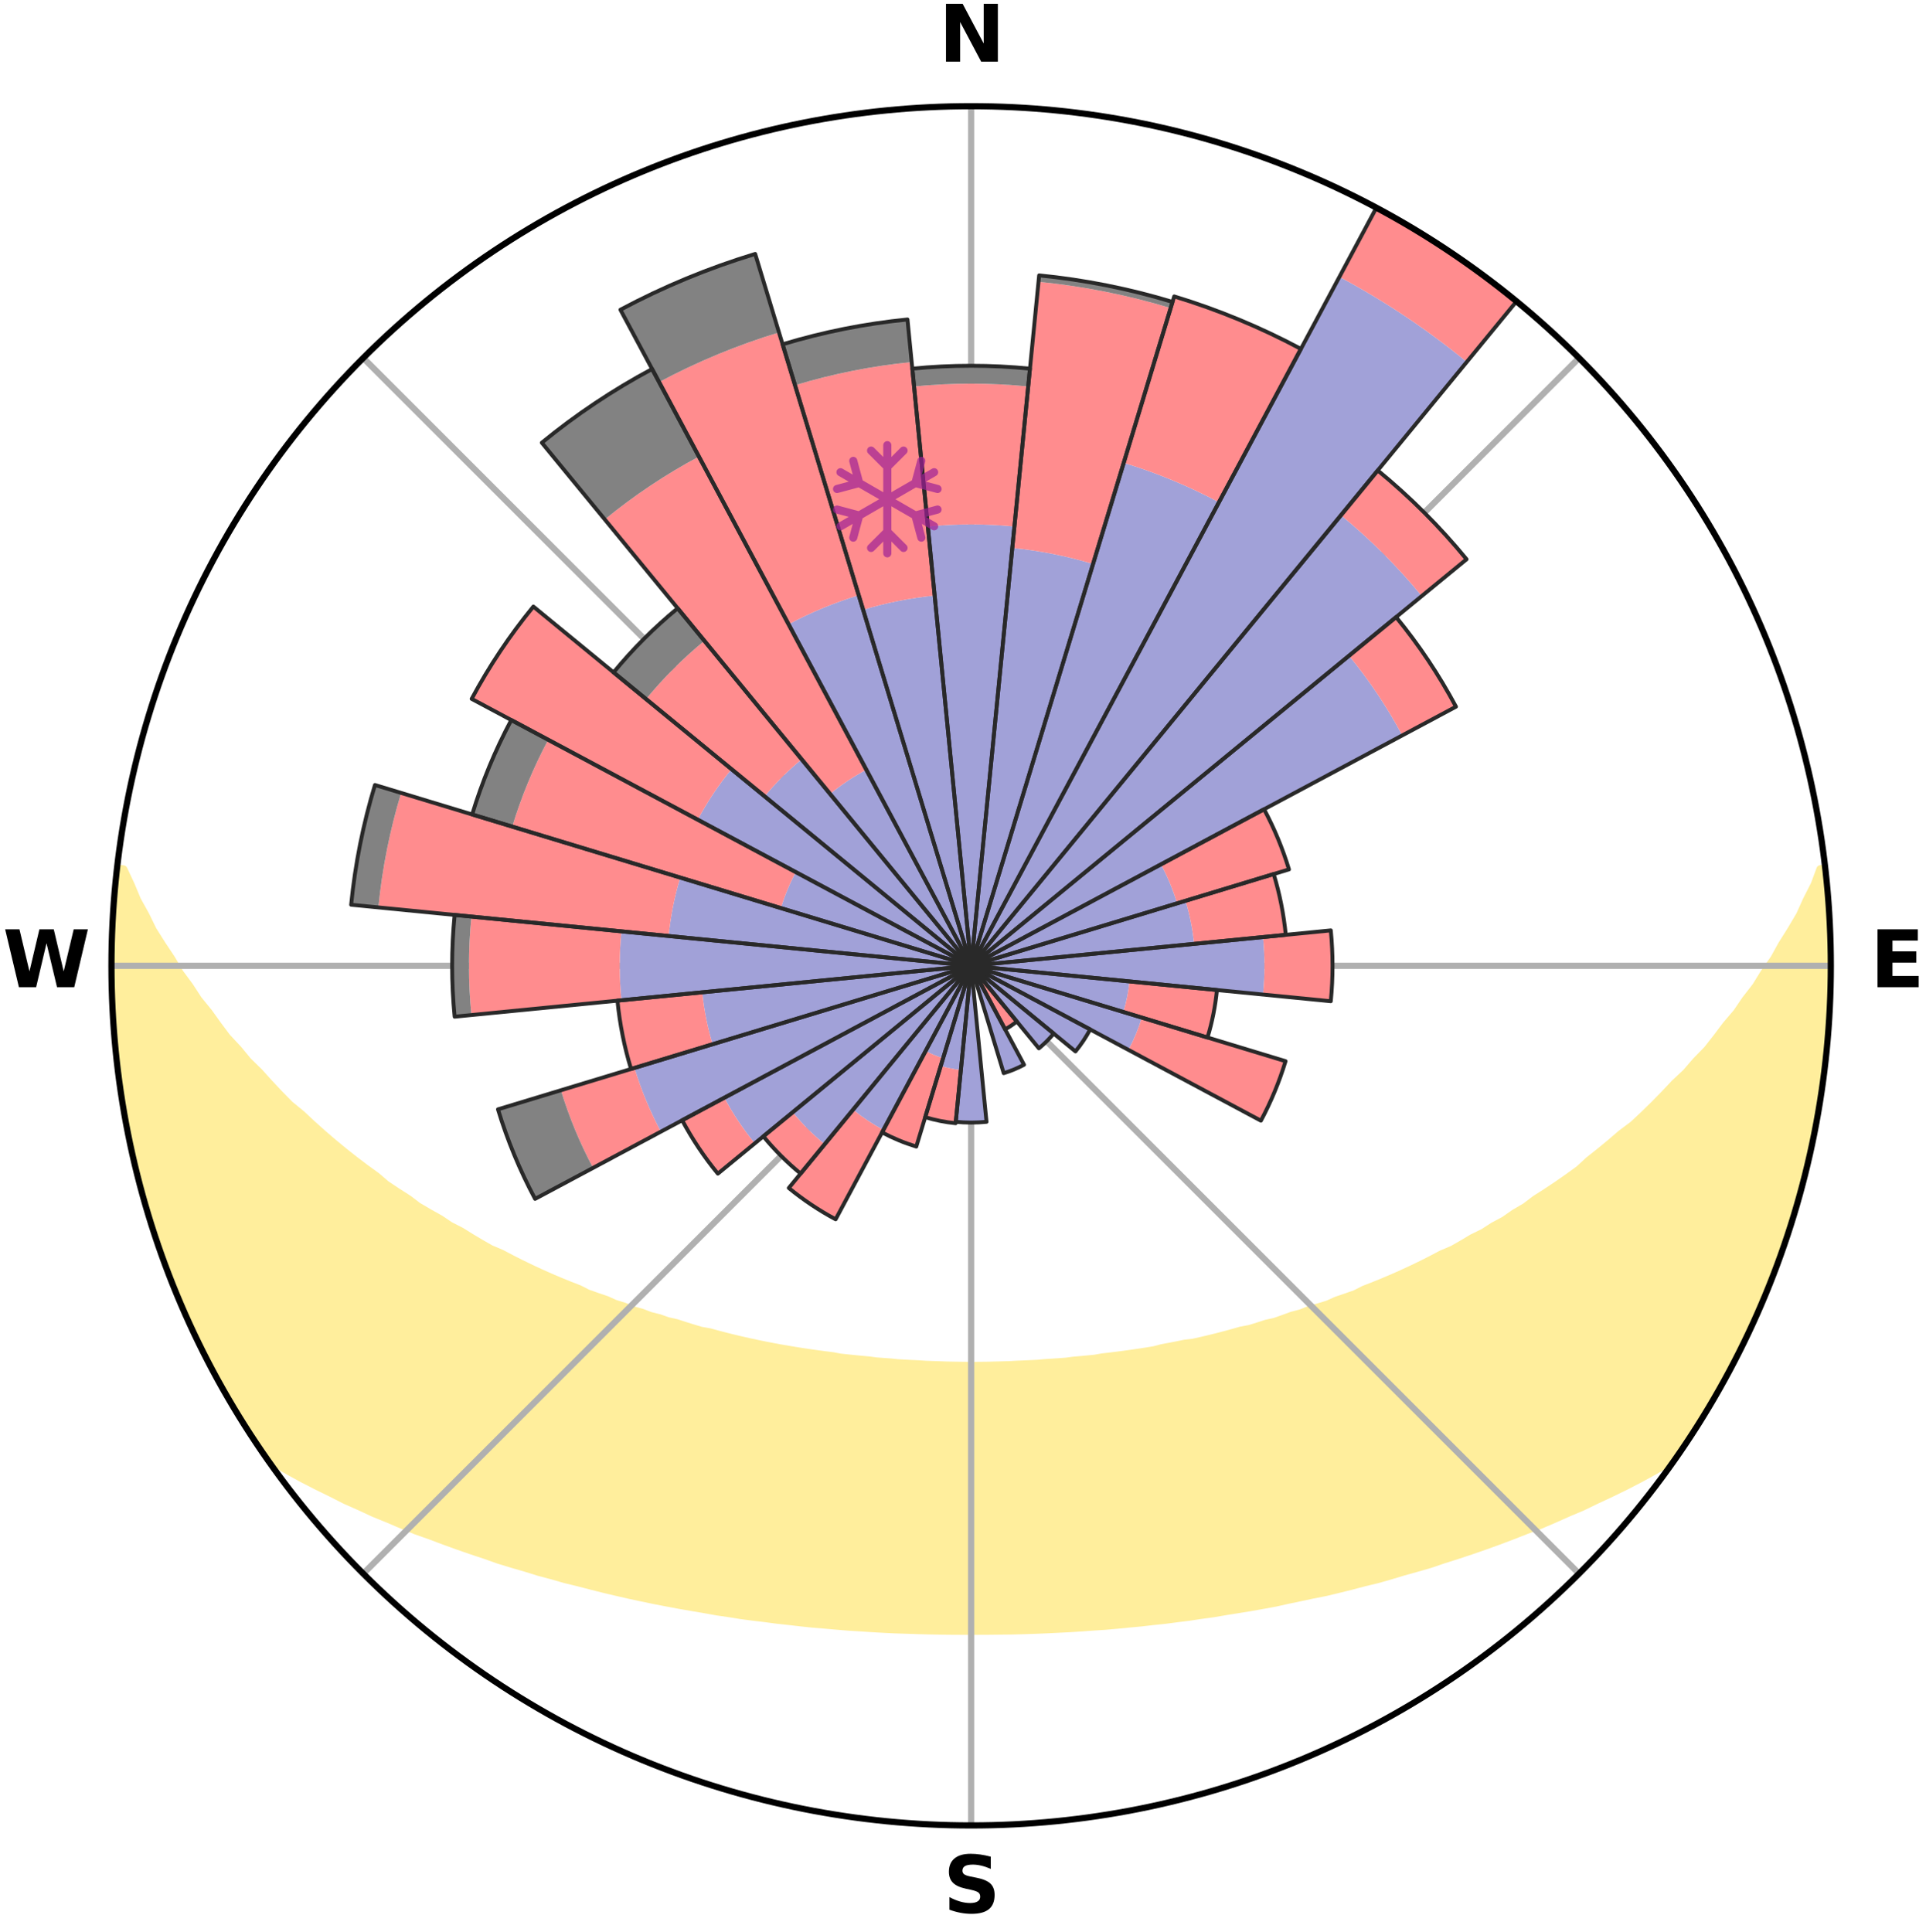 <?xml version="1.0" encoding="utf-8" standalone="no"?>
<!DOCTYPE svg PUBLIC "-//W3C//DTD SVG 1.1//EN"
  "http://www.w3.org/Graphics/SVG/1.1/DTD/svg11.dtd">
<svg xmlns:xlink="http://www.w3.org/1999/xlink" width="248.41pt" height="249.158pt" viewBox="0 0 248.41 249.158" xmlns="http://www.w3.org/2000/svg" version="1.1">
 <title>Ski Rose for Hirmentaz - Les Habères</title>
 <defs>
  <style type="text/css">*{stroke-linejoin: round; stroke-linecap: butt}</style>
 </defs>
 <g id="figure_1">
  <g id="patch_1">
   <path d="M 0 249.158 
L 248.41 249.158 
L 248.41 0 
L 0 0 
z
" style="fill: #ffffff"/>
  </g>
  <g id="axes_1">
   <g id="patch_2">
    <path d="M 236.135 124.579 
C 236.135 110.018 233.267 95.599 227.695 82.147 
C 222.122 68.695 213.955 56.471 203.659 46.175 
C 193.363 35.879 181.139 27.711 167.687 22.139 
C 154.235 16.567 139.815 13.699 125.255 13.699 
C 110.694 13.699 96.275 16.567 82.823 22.139 
C 69.371 27.711 57.147 35.879 46.851 46.175 
C 36.555 56.471 28.387 68.695 22.815 82.147 
C 17.243 95.599 14.375 110.018 14.375 124.579 
C 14.375 139.14 17.243 153.559 22.815 167.011 
C 28.387 180.463 36.555 192.687 46.851 202.983 
C 57.147 213.279 69.371 221.447 82.823 227.019 
C 96.275 232.591 110.694 235.459 125.255 235.459 
C 139.815 235.459 154.235 232.591 167.687 227.019 
C 181.139 221.447 193.363 213.279 203.659 202.983 
C 213.955 192.687 222.122 180.463 227.695 167.011 
C 233.267 153.559 236.135 139.14 236.135 124.579 
M 125.255 124.579 
C 125.255 124.579 125.255 124.579 125.255 124.579 
C 125.255 124.579 125.255 124.579 125.255 124.579 
C 125.255 124.579 125.255 124.579 125.255 124.579 
C 125.255 124.579 125.255 124.579 125.255 124.579 
C 125.255 124.579 125.255 124.579 125.255 124.579 
C 125.255 124.579 125.255 124.579 125.255 124.579 
C 125.255 124.579 125.255 124.579 125.255 124.579 
C 125.255 124.579 125.255 124.579 125.255 124.579 
C 125.255 124.579 125.255 124.579 125.255 124.579 
C 125.255 124.579 125.255 124.579 125.255 124.579 
C 125.255 124.579 125.255 124.579 125.255 124.579 
C 125.255 124.579 125.255 124.579 125.255 124.579 
C 125.255 124.579 125.255 124.579 125.255 124.579 
C 125.255 124.579 125.255 124.579 125.255 124.579 
C 125.255 124.579 125.255 124.579 125.255 124.579 
C 125.255 124.579 125.255 124.579 125.255 124.579 
z
" style="fill: #ffffff"/>
   </g>
   <g id="PolyCollection_1">
    <defs>
     <path id="m373cfe8bcf" d="M 235.324 -137.12 
L 234.779 -137.058 
L 234.036 -135.054 
L 233.023 -133.061 
L 232.145 -131.117 
L 231.011 -129.196 
L 229.83 -127.317 
L 228.816 -125.483 
L 227.556 -123.686 
L 226.473 -121.929 
L 225.146 -120.218 
L 224.002 -118.539 
L 222.618 -116.916 
L 221.419 -115.319 
L 220.196 -113.762 
L 218.74 -112.272 
L 217.472 -110.797 
L 215.976 -109.397 
L 214.67 -108.007 
L 213.346 -106.657 
L 212.005 -105.347 
L 210.65 -104.078 
L 209.081 -102.9 
L 207.702 -101.714 
L 206.311 -100.569 
L 204.911 -99.463 
L 203.694 -98.334 
L 202.277 -97.304 
L 200.854 -96.314 
L 199.426 -95.362 
L 197.995 -94.449 
L 196.741 -93.496 
L 195.304 -92.656 
L 194.041 -91.77 
L 192.604 -91 
L 191.336 -90.18 
L 189.901 -89.479 
L 188.632 -88.722 
L 187.362 -87.995 
L 185.938 -87.392 
L 184.673 -86.725 
L 183.41 -86.087 
L 182.149 -85.477 
L 180.892 -84.894 
L 179.639 -84.337 
L 178.39 -83.807 
L 177.148 -83.302 
L 175.911 -82.821 
L 174.804 -82.26 
L 173.578 -81.827 
L 172.36 -81.415 
L 171.262 -80.92 
L 170.057 -80.552 
L 168.862 -80.204 
L 167.777 -79.77 
L 166.598 -79.461 
L 165.523 -79.064 
L 164.452 -78.686 
L 163.298 -78.429 
L 162.238 -78.085 
L 161.182 -77.757 
L 160.057 -77.547 
L 159.014 -77.25 
L 157.977 -76.968 
L 156.945 -76.701 
L 155.918 -76.447 
L 154.897 -76.207 
L 153.882 -75.98 
L 152.821 -75.856 
L 151.821 -75.651 
L 150.826 -75.457 
L 149.837 -75.275 
L 148.893 -75.02 
L 147.913 -74.86 
L 146.939 -74.71 
L 145.97 -74.568 
L 145.007 -74.435 
L 144.05 -74.31 
L 143.097 -74.193 
L 142.15 -74.083 
L 141.228 -73.92 
L 140.288 -73.827 
L 139.354 -73.74 
L 138.424 -73.659 
L 137.509 -73.536 
L 136.586 -73.469 
L 135.666 -73.407 
L 134.75 -73.35 
L 133.842 -73.264 
L 132.931 -73.219 
L 132.022 -73.179 
L 131.115 -73.142 
L 130.213 -73.09 
L 129.309 -73.064 
L 128.407 -73.042 
L 127.506 -73.015 
L 126.605 -73.004 
L 125.705 -72.996 
L 124.805 -72.996 
L 123.904 -73.007 
L 123.004 -73.021 
L 122.102 -73.039 
L 121.201 -73.075 
L 120.298 -73.103 
L 119.394 -73.135 
L 118.49 -73.197 
L 117.582 -73.24 
L 116.672 -73.288 
L 115.758 -73.339 
L 114.85 -73.436 
L 113.931 -73.5 
L 113.009 -73.569 
L 112.095 -73.694 
L 111.166 -73.778 
L 110.233 -73.867 
L 109.296 -73.963 
L 108.353 -74.065 
L 107.429 -74.24 
L 106.478 -74.359 
L 105.523 -74.486 
L 104.561 -74.621 
L 103.595 -74.764 
L 102.622 -74.917 
L 101.644 -75.079 
L 100.66 -75.25 
L 99.671 -75.432 
L 98.675 -75.625 
L 97.674 -75.83 
L 96.667 -76.046 
L 95.654 -76.274 
L 94.635 -76.516 
L 93.611 -76.77 
L 92.581 -77.039 
L 91.547 -77.322 
L 90.432 -77.519 
L 89.384 -77.831 
L 88.331 -78.159 
L 87.274 -78.504 
L 86.123 -78.762 
L 85.054 -79.141 
L 83.885 -79.432 
L 82.806 -79.847 
L 81.62 -80.176 
L 80.532 -80.63 
L 79.331 -80.999 
L 78.235 -81.493 
L 77.02 -81.905 
L 75.797 -82.338 
L 74.693 -82.899 
L 73.459 -83.379 
L 72.22 -83.884 
L 70.974 -84.414 
L 69.724 -84.969 
L 68.47 -85.552 
L 67.212 -86.162 
L 65.952 -86.799 
L 64.69 -87.465 
L 63.269 -88.067 
L 62.003 -88.793 
L 60.737 -89.548 
L 59.472 -90.335 
L 58.04 -91.067 
L 56.778 -91.917 
L 55.345 -92.719 
L 53.912 -93.558 
L 52.66 -94.509 
L 51.233 -95.421 
L 49.808 -96.371 
L 48.576 -97.426 
L 47.164 -98.45 
L 45.759 -99.514 
L 44.362 -100.618 
L 42.975 -101.761 
L 41.598 -102.944 
L 40.233 -104.167 
L 38.882 -105.431 
L 37.342 -106.693 
L 36.021 -108.041 
L 34.717 -109.428 
L 33.432 -110.856 
L 31.959 -112.296 
L 30.715 -113.808 
L 29.285 -115.338 
L 28.089 -116.932 
L 26.918 -118.565 
L 25.565 -120.227 
L 24.452 -121.939 
L 23.16 -123.688 
L 22.111 -125.479 
L 20.89 -127.312 
L 19.709 -129.187 
L 18.779 -131.091 
L 17.696 -133.044 
L 16.873 -135.015 
L 15.93 -137.035 
L 15.141 -137.125 
L 15.141 -137.125 
L 14.996 -135.196 
L 14.766 -133.275 
L 14.687 -131.342 
L 14.524 -129.414 
L 14.447 -127.481 
L 14.466 -125.546 
L 14.401 -123.612 
L 14.485 -121.678 
L 14.486 -119.743 
L 14.634 -117.813 
L 14.812 -115.887 
L 14.911 -113.954 
L 15.152 -112.034 
L 15.349 -110.11 
L 15.648 -108.198 
L 16.052 -106.305 
L 16.235 -104.373 
L 16.624 -102.478 
L 17.043 -100.589 
L 17.491 -98.707 
L 18.05 -96.854 
L 18.47 -94.965 
L 19.01 -93.108 
L 19.581 -91.26 
L 20.181 -89.422 
L 20.811 -87.593 
L 21.471 -85.776 
L 22.162 -83.97 
L 22.88 -82.174 
L 23.633 -80.393 
L 24.418 -78.625 
L 25.236 -76.873 
L 26.088 -75.136 
L 26.909 -73.383 
L 27.834 -71.684 
L 28.795 -70.004 
L 29.742 -68.318 
L 30.735 -66.657 
L 31.768 -65.022 
L 32.837 -63.409 
L 33.877 -61.777 
L 35.388 -60.477 
L 37.2 -59.422 
L 39.032 -58.418 
L 40.884 -57.467 
L 42.74 -56.559 
L 44.541 -55.643 
L 46.406 -54.819 
L 48.209 -53.979 
L 50.064 -53.226 
L 51.862 -52.457 
L 53.657 -51.72 
L 55.499 -51.072 
L 57.282 -50.399 
L 59.058 -49.757 
L 60.827 -49.144 
L 62.589 -48.56 
L 64.3 -47.949 
L 66.047 -47.419 
L 67.786 -46.914 
L 69.481 -46.386 
L 71.202 -45.931 
L 72.878 -45.447 
L 74.581 -45.037 
L 76.246 -44.604 
L 77.9 -44.187 
L 79.55 -43.797 
L 81.19 -43.421 
L 82.824 -43.071 
L 84.448 -42.734 
L 86.068 -42.422 
L 87.676 -42.121 
L 89.28 -41.843 
L 90.873 -41.575 
L 92.446 -41.289 
L 94.028 -41.06 
L 95.59 -40.808 
L 97.156 -40.602 
L 98.718 -40.416 
L 100.263 -40.209 
L 101.811 -40.043 
L 103.346 -39.865 
L 104.878 -39.702 
L 106.411 -39.58 
L 107.934 -39.444 
L 109.453 -39.32 
L 110.971 -39.225 
L 112.484 -39.126 
L 113.993 -39.04 
L 115.501 -38.967 
L 117.007 -38.92 
L 118.509 -38.869 
L 120.01 -38.83 
L 121.51 -38.803 
L 123.008 -38.787 
L 124.506 -38.782 
L 126.004 -38.783 
L 127.501 -38.79 
L 129 -38.807 
L 130.5 -38.824 
L 132.001 -38.863 
L 133.504 -38.913 
L 135.008 -38.976 
L 136.515 -39.05 
L 138.026 -39.125 
L 139.538 -39.223 
L 141.054 -39.335 
L 142.578 -39.433 
L 144.101 -39.569 
L 145.628 -39.719 
L 147.164 -39.861 
L 148.7 -40.038 
L 150.25 -40.197 
L 151.796 -40.403 
L 153.355 -40.595 
L 154.911 -40.832 
L 156.487 -41.046 
L 158.053 -41.315 
L 159.639 -41.567 
L 161.236 -41.828 
L 162.837 -42.112 
L 164.449 -42.406 
L 166.046 -42.764 
L 167.669 -43.102 
L 169.303 -43.452 
L 170.969 -43.78 
L 172.616 -44.176 
L 174.274 -44.587 
L 175.936 -45.026 
L 177.639 -45.435 
L 179.32 -45.913 
L 181.004 -46.422 
L 182.733 -46.902 
L 184.472 -47.406 
L 186.181 -47.985 
L 187.935 -48.542 
L 189.698 -49.126 
L 191.468 -49.739 
L 193.245 -50.381 
L 195.028 -51.053 
L 196.817 -51.757 
L 198.661 -52.443 
L 200.459 -53.213 
L 202.26 -54.016 
L 204.124 -54.802 
L 205.927 -55.678 
L 207.786 -56.546 
L 209.647 -57.451 
L 211.494 -58.406 
L 213.331 -59.406 
L 215.138 -60.466 
L 216.631 -61.778 
L 217.702 -63.39 
L 218.76 -65.01 
L 219.738 -66.68 
L 220.779 -68.311 
L 221.742 -69.989 
L 222.655 -71.695 
L 223.572 -73.399 
L 224.447 -75.124 
L 225.255 -76.882 
L 226.137 -78.605 
L 226.842 -80.408 
L 227.652 -82.165 
L 228.413 -83.944 
L 229.053 -85.77 
L 229.712 -87.589 
L 230.324 -89.423 
L 230.99 -91.241 
L 231.518 -93.103 
L 232.053 -94.961 
L 232.483 -96.848 
L 233.04 -98.702 
L 233.383 -100.608 
L 233.821 -102.491 
L 234.258 -104.377 
L 234.477 -106.302 
L 234.831 -108.203 
L 235.124 -110.115 
L 235.402 -112.029 
L 235.624 -113.952 
L 235.662 -115.89 
L 235.825 -117.816 
L 235.94 -119.746 
L 236.031 -121.678 
L 236.086 -123.612 
L 236.106 -125.546 
L 236.083 -127.481 
L 236.025 -129.415 
L 235.772 -131.339 
L 235.659 -133.268 
L 235.502 -135.195 
L 235.324 -137.12 
z
" style="stroke: #ffee9c"/>
    </defs>
    <g clip-path="url(#p848026c420)">
     <use xlink:href="#m373cfe8bcf" x="0" y="249.158" style="fill: #ffee9c; stroke: #ffee9c"/>
    </g>
   </g>
   <g id="matplotlib.axis_1">
    <g id="xtick_1">
     <g id="line2d_1">
      <path d="M 125.255 124.579 
L 125.255 13.699 
" clip-path="url(#p848026c420)" style="fill: none; stroke: #b0b0b0; stroke-width: 0.8; stroke-linecap: square"/>
     </g>
     <g id="text_1">
      <!-- N -->
      <g transform="translate(121.07 7.958) scale(0.1 -0.1)">
       <defs>
        <path id="DejaVuSans-Bold-4e" d="M 588 4666 
L 1931 4666 
L 3628 1466 
L 3628 4666 
L 4769 4666 
L 4769 0 
L 3425 0 
L 1728 3200 
L 1728 0 
L 588 0 
L 588 4666 
z
" transform="scale(0.016)"/>
       </defs>
       <use xlink:href="#DejaVuSans-Bold-4e"/>
      </g>
     </g>
    </g>
    <g id="xtick_2">
     <g id="line2d_2">
      <path d="M 125.255 124.579 
L 203.659 46.175 
" clip-path="url(#p848026c420)" style="fill: none; stroke: #b0b0b0; stroke-width: 0.8; stroke-linecap: square"/>
     </g>
    </g>
    <g id="xtick_3">
     <g id="line2d_3">
      <path d="M 125.255 124.579 
L 236.135 124.579 
" clip-path="url(#p848026c420)" style="fill: none; stroke: #b0b0b0; stroke-width: 0.8; stroke-linecap: square"/>
     </g>
     <g id="text_2">
      <!-- E -->
      <g transform="translate(241.219 127.338) scale(0.1 -0.1)">
       <defs>
        <path id="DejaVuSans-Bold-45" d="M 588 4666 
L 3834 4666 
L 3834 3756 
L 1791 3756 
L 1791 2888 
L 3713 2888 
L 3713 1978 
L 1791 1978 
L 1791 909 
L 3903 909 
L 3903 0 
L 588 0 
L 588 4666 
z
" transform="scale(0.016)"/>
       </defs>
       <use xlink:href="#DejaVuSans-Bold-45"/>
      </g>
     </g>
    </g>
    <g id="xtick_4">
     <g id="line2d_4">
      <path d="M 125.255 124.579 
L 203.659 202.983 
" clip-path="url(#p848026c420)" style="fill: none; stroke: #b0b0b0; stroke-width: 0.8; stroke-linecap: square"/>
     </g>
    </g>
    <g id="xtick_5">
     <g id="line2d_5">
      <path d="M 125.255 124.579 
L 125.255 235.459 
" clip-path="url(#p848026c420)" style="fill: none; stroke: #b0b0b0; stroke-width: 0.8; stroke-linecap: square"/>
     </g>
     <g id="text_3">
      <!-- S -->
      <g transform="translate(121.654 246.718) scale(0.1 -0.1)">
       <defs>
        <path id="DejaVuSans-Bold-53" d="M 3834 4519 
L 3834 3531 
Q 3450 3703 3084 3790 
Q 2719 3878 2394 3878 
Q 1963 3878 1756 3759 
Q 1550 3641 1550 3391 
Q 1550 3203 1689 3098 
Q 1828 2994 2194 2919 
L 2706 2816 
Q 3484 2659 3812 2340 
Q 4141 2022 4141 1434 
Q 4141 663 3683 286 
Q 3225 -91 2284 -91 
Q 1841 -91 1394 -6 
Q 947 78 500 244 
L 500 1259 
Q 947 1022 1364 901 
Q 1781 781 2169 781 
Q 2563 781 2772 912 
Q 2981 1044 2981 1288 
Q 2981 1506 2839 1625 
Q 2697 1744 2272 1838 
L 1806 1941 
Q 1106 2091 782 2419 
Q 459 2747 459 3303 
Q 459 4000 909 4375 
Q 1359 4750 2203 4750 
Q 2588 4750 2994 4692 
Q 3400 4634 3834 4519 
z
" transform="scale(0.016)"/>
       </defs>
       <use xlink:href="#DejaVuSans-Bold-53"/>
      </g>
     </g>
    </g>
    <g id="xtick_6">
     <g id="line2d_6">
      <path d="M 125.255 124.579 
L 46.851 202.983 
" clip-path="url(#p848026c420)" style="fill: none; stroke: #b0b0b0; stroke-width: 0.8; stroke-linecap: square"/>
     </g>
    </g>
    <g id="xtick_7">
     <g id="line2d_7">
      <path d="M 125.255 124.579 
L 14.375 124.579 
" clip-path="url(#p848026c420)" style="fill: none; stroke: #b0b0b0; stroke-width: 0.8; stroke-linecap: square"/>
     </g>
     <g id="text_4">
      <!-- W -->
      <g transform="translate(0.36 127.338) scale(0.1 -0.1)">
       <defs>
        <path id="DejaVuSans-Bold-57" d="M 191 4666 
L 1344 4666 
L 2150 1275 
L 2950 4666 
L 4109 4666 
L 4909 1275 
L 5716 4666 
L 6859 4666 
L 5759 0 
L 4372 0 
L 3525 3547 
L 2688 0 
L 1300 0 
L 191 4666 
z
" transform="scale(0.016)"/>
       </defs>
       <use xlink:href="#DejaVuSans-Bold-57"/>
      </g>
     </g>
    </g>
    <g id="xtick_8">
     <g id="line2d_8">
      <path d="M 125.255 124.579 
L 46.851 46.175 
" clip-path="url(#p848026c420)" style="fill: none; stroke: #b0b0b0; stroke-width: 0.8; stroke-linecap: square"/>
     </g>
    </g>
   </g>
   <g id="matplotlib.axis_2"/>
   <g id="patch_3">
    <path d="M 125.255 124.579 
C 125.255 124.579 125.255 124.579 125.255 124.579 
C 125.255 124.579 125.255 124.579 125.255 124.579 
L 125.255 124.579 
C 125.255 124.579 125.255 124.579 125.255 124.579 
C 125.255 124.579 125.255 124.579 125.255 124.579 
z
" clip-path="url(#p848026c420)" style="fill: #d9d9d9"/>
   </g>
   <g id="patch_4">
    <path d="M 125.255 124.579 
C 125.255 124.579 125.255 124.579 125.255 124.579 
C 125.255 124.579 125.255 124.579 125.255 124.579 
L 125.255 124.579 
C 125.255 124.579 125.255 124.579 125.255 124.579 
C 125.255 124.579 125.255 124.579 125.255 124.579 
z
" clip-path="url(#p848026c420)" style="fill: #d9d9d9"/>
   </g>
   <g id="patch_5">
    <path d="M 125.255 124.579 
C 125.255 124.579 125.255 124.579 125.255 124.579 
C 125.255 124.579 125.255 124.579 125.255 124.579 
L 125.255 124.579 
C 125.255 124.579 125.255 124.579 125.255 124.579 
C 125.255 124.579 125.255 124.579 125.255 124.579 
z
" clip-path="url(#p848026c420)" style="fill: #d9d9d9"/>
   </g>
   <g id="patch_6">
    <path d="M 125.255 124.579 
C 125.255 124.579 125.255 124.579 125.255 124.579 
C 125.255 124.579 125.255 124.579 125.255 124.579 
L 125.255 124.579 
C 125.255 124.579 125.255 124.579 125.255 124.579 
C 125.255 124.579 125.255 124.579 125.255 124.579 
z
" clip-path="url(#p848026c420)" style="fill: #d9d9d9"/>
   </g>
   <g id="patch_7">
    <path d="M 125.255 124.579 
C 125.255 124.579 125.255 124.579 125.255 124.579 
C 125.255 124.579 125.255 124.579 125.255 124.579 
L 125.255 124.579 
C 125.255 124.579 125.255 124.579 125.255 124.579 
C 125.255 124.579 125.255 124.579 125.255 124.579 
z
" clip-path="url(#p848026c420)" style="fill: #d9d9d9"/>
   </g>
   <g id="patch_8">
    <path d="M 125.255 124.579 
C 125.255 124.579 125.255 124.579 125.255 124.579 
C 125.255 124.579 125.255 124.579 125.255 124.579 
L 125.255 124.579 
C 125.255 124.579 125.255 124.579 125.255 124.579 
C 125.255 124.579 125.255 124.579 125.255 124.579 
z
" clip-path="url(#p848026c420)" style="fill: #d9d9d9"/>
   </g>
   <g id="patch_9">
    <path d="M 125.255 124.579 
C 125.255 124.579 125.255 124.579 125.255 124.579 
C 125.255 124.579 125.255 124.579 125.255 124.579 
L 125.255 124.579 
C 125.255 124.579 125.255 124.579 125.255 124.579 
C 125.255 124.579 125.255 124.579 125.255 124.579 
z
" clip-path="url(#p848026c420)" style="fill: #d9d9d9"/>
   </g>
   <g id="patch_10">
    <path d="M 125.255 124.579 
C 125.255 124.579 125.255 124.579 125.255 124.579 
C 125.255 124.579 125.255 124.579 125.255 124.579 
L 125.255 124.579 
C 125.255 124.579 125.255 124.579 125.255 124.579 
C 125.255 124.579 125.255 124.579 125.255 124.579 
z
" clip-path="url(#p848026c420)" style="fill: #d9d9d9"/>
   </g>
   <g id="patch_11">
    <path d="M 125.255 124.579 
C 125.255 124.579 125.255 124.579 125.255 124.579 
C 125.255 124.579 125.255 124.579 125.255 124.579 
L 125.255 124.579 
C 125.255 124.579 125.255 124.579 125.255 124.579 
C 125.255 124.579 125.255 124.579 125.255 124.579 
z
" clip-path="url(#p848026c420)" style="fill: #d9d9d9"/>
   </g>
   <g id="patch_12">
    <path d="M 125.255 124.579 
C 125.255 124.579 125.255 124.579 125.255 124.579 
C 125.255 124.579 125.255 124.579 125.255 124.579 
L 125.255 124.579 
C 125.255 124.579 125.255 124.579 125.255 124.579 
C 125.255 124.579 125.255 124.579 125.255 124.579 
z
" clip-path="url(#p848026c420)" style="fill: #d9d9d9"/>
   </g>
   <g id="patch_13">
    <path d="M 125.255 124.579 
C 125.255 124.579 125.255 124.579 125.255 124.579 
C 125.255 124.579 125.255 124.579 125.255 124.579 
L 125.255 124.579 
C 125.255 124.579 125.255 124.579 125.255 124.579 
C 125.255 124.579 125.255 124.579 125.255 124.579 
z
" clip-path="url(#p848026c420)" style="fill: #d9d9d9"/>
   </g>
   <g id="patch_14">
    <path d="M 125.255 124.579 
C 125.255 124.579 125.255 124.579 125.255 124.579 
C 125.255 124.579 125.255 124.579 125.255 124.579 
L 125.255 124.579 
C 125.255 124.579 125.255 124.579 125.255 124.579 
C 125.255 124.579 125.255 124.579 125.255 124.579 
z
" clip-path="url(#p848026c420)" style="fill: #d9d9d9"/>
   </g>
   <g id="patch_15">
    <path d="M 125.255 124.579 
C 125.255 124.579 125.255 124.579 125.255 124.579 
C 125.255 124.579 125.255 124.579 125.255 124.579 
L 125.255 124.579 
C 125.255 124.579 125.255 124.579 125.255 124.579 
C 125.255 124.579 125.255 124.579 125.255 124.579 
z
" clip-path="url(#p848026c420)" style="fill: #d9d9d9"/>
   </g>
   <g id="patch_16">
    <path d="M 125.255 124.579 
C 125.255 124.579 125.255 124.579 125.255 124.579 
C 125.255 124.579 125.255 124.579 125.255 124.579 
L 125.255 124.579 
C 125.255 124.579 125.255 124.579 125.255 124.579 
C 125.255 124.579 125.255 124.579 125.255 124.579 
z
" clip-path="url(#p848026c420)" style="fill: #d9d9d9"/>
   </g>
   <g id="patch_17">
    <path d="M 125.255 124.579 
C 125.255 124.579 125.255 124.579 125.255 124.579 
C 125.255 124.579 125.255 124.579 125.255 124.579 
L 125.255 124.579 
C 125.255 124.579 125.255 124.579 125.255 124.579 
C 125.255 124.579 125.255 124.579 125.255 124.579 
z
" clip-path="url(#p848026c420)" style="fill: #d9d9d9"/>
   </g>
   <g id="patch_18">
    <path d="M 125.255 124.579 
C 125.255 124.579 125.255 124.579 125.255 124.579 
C 125.255 124.579 125.255 124.579 125.255 124.579 
L 125.255 124.579 
C 125.255 124.579 125.255 124.579 125.255 124.579 
C 125.255 124.579 125.255 124.579 125.255 124.579 
z
" clip-path="url(#p848026c420)" style="fill: #d9d9d9"/>
   </g>
   <g id="patch_19">
    <path d="M 125.255 124.579 
C 125.255 124.579 125.255 124.579 125.255 124.579 
C 125.255 124.579 125.255 124.579 125.255 124.579 
L 125.255 124.579 
C 125.255 124.579 125.255 124.579 125.255 124.579 
C 125.255 124.579 125.255 124.579 125.255 124.579 
z
" clip-path="url(#p848026c420)" style="fill: #d9d9d9"/>
   </g>
   <g id="patch_20">
    <path d="M 125.255 124.579 
C 125.255 124.579 125.255 124.579 125.255 124.579 
C 125.255 124.579 125.255 124.579 125.255 124.579 
L 125.255 124.579 
C 125.255 124.579 125.255 124.579 125.255 124.579 
C 125.255 124.579 125.255 124.579 125.255 124.579 
z
" clip-path="url(#p848026c420)" style="fill: #d9d9d9"/>
   </g>
   <g id="patch_21">
    <path d="M 125.255 124.579 
C 125.255 124.579 125.255 124.579 125.255 124.579 
C 125.255 124.579 125.255 124.579 125.255 124.579 
L 125.255 124.579 
C 125.255 124.579 125.255 124.579 125.255 124.579 
C 125.255 124.579 125.255 124.579 125.255 124.579 
z
" clip-path="url(#p848026c420)" style="fill: #d9d9d9"/>
   </g>
   <g id="patch_22">
    <path d="M 125.255 124.579 
C 125.255 124.579 125.255 124.579 125.255 124.579 
C 125.255 124.579 125.255 124.579 125.255 124.579 
L 125.255 124.579 
C 125.255 124.579 125.255 124.579 125.255 124.579 
C 125.255 124.579 125.255 124.579 125.255 124.579 
z
" clip-path="url(#p848026c420)" style="fill: #d9d9d9"/>
   </g>
   <g id="patch_23">
    <path d="M 125.255 124.579 
C 125.255 124.579 125.255 124.579 125.255 124.579 
C 125.255 124.579 125.255 124.579 125.255 124.579 
L 125.255 124.579 
C 125.255 124.579 125.255 124.579 125.255 124.579 
C 125.255 124.579 125.255 124.579 125.255 124.579 
z
" clip-path="url(#p848026c420)" style="fill: #d9d9d9"/>
   </g>
   <g id="patch_24">
    <path d="M 125.255 124.579 
C 125.255 124.579 125.255 124.579 125.255 124.579 
C 125.255 124.579 125.255 124.579 125.255 124.579 
L 125.255 124.579 
C 125.255 124.579 125.255 124.579 125.255 124.579 
C 125.255 124.579 125.255 124.579 125.255 124.579 
z
" clip-path="url(#p848026c420)" style="fill: #d9d9d9"/>
   </g>
   <g id="patch_25">
    <path d="M 125.255 124.579 
C 125.255 124.579 125.255 124.579 125.255 124.579 
C 125.255 124.579 125.255 124.579 125.255 124.579 
L 125.255 124.579 
C 125.255 124.579 125.255 124.579 125.255 124.579 
C 125.255 124.579 125.255 124.579 125.255 124.579 
z
" clip-path="url(#p848026c420)" style="fill: #d9d9d9"/>
   </g>
   <g id="patch_26">
    <path d="M 125.255 124.579 
C 125.255 124.579 125.255 124.579 125.255 124.579 
C 125.255 124.579 125.255 124.579 125.255 124.579 
L 125.255 124.579 
C 125.255 124.579 125.255 124.579 125.255 124.579 
C 125.255 124.579 125.255 124.579 125.255 124.579 
z
" clip-path="url(#p848026c420)" style="fill: #d9d9d9"/>
   </g>
   <g id="patch_27">
    <path d="M 125.255 124.579 
C 125.255 124.579 125.255 124.579 125.255 124.579 
C 125.255 124.579 125.255 124.579 125.255 124.579 
L 125.255 124.579 
C 125.255 124.579 125.255 124.579 125.255 124.579 
C 125.255 124.579 125.255 124.579 125.255 124.579 
z
" clip-path="url(#p848026c420)" style="fill: #d9d9d9"/>
   </g>
   <g id="patch_28">
    <path d="M 125.255 124.579 
C 125.255 124.579 125.255 124.579 125.255 124.579 
C 125.255 124.579 125.255 124.579 125.255 124.579 
L 125.255 124.579 
C 125.255 124.579 125.255 124.579 125.255 124.579 
C 125.255 124.579 125.255 124.579 125.255 124.579 
z
" clip-path="url(#p848026c420)" style="fill: #d9d9d9"/>
   </g>
   <g id="patch_29">
    <path d="M 125.255 124.579 
C 125.255 124.579 125.255 124.579 125.255 124.579 
C 125.255 124.579 125.255 124.579 125.255 124.579 
L 125.255 124.579 
C 125.255 124.579 125.255 124.579 125.255 124.579 
C 125.255 124.579 125.255 124.579 125.255 124.579 
z
" clip-path="url(#p848026c420)" style="fill: #d9d9d9"/>
   </g>
   <g id="patch_30">
    <path d="M 125.255 124.579 
C 125.255 124.579 125.255 124.579 125.255 124.579 
C 125.255 124.579 125.255 124.579 125.255 124.579 
L 125.255 124.579 
C 125.255 124.579 125.255 124.579 125.255 124.579 
C 125.255 124.579 125.255 124.579 125.255 124.579 
z
" clip-path="url(#p848026c420)" style="fill: #d9d9d9"/>
   </g>
   <g id="patch_31">
    <path d="M 125.255 124.579 
C 125.255 124.579 125.255 124.579 125.255 124.579 
C 125.255 124.579 125.255 124.579 125.255 124.579 
L 125.255 124.579 
C 125.255 124.579 125.255 124.579 125.255 124.579 
C 125.255 124.579 125.255 124.579 125.255 124.579 
z
" clip-path="url(#p848026c420)" style="fill: #d9d9d9"/>
   </g>
   <g id="patch_32">
    <path d="M 125.255 124.579 
C 125.255 124.579 125.255 124.579 125.255 124.579 
C 125.255 124.579 125.255 124.579 125.255 124.579 
L 125.255 124.579 
C 125.255 124.579 125.255 124.579 125.255 124.579 
C 125.255 124.579 125.255 124.579 125.255 124.579 
z
" clip-path="url(#p848026c420)" style="fill: #d9d9d9"/>
   </g>
   <g id="patch_33">
    <path d="M 125.255 124.579 
C 125.255 124.579 125.255 124.579 125.255 124.579 
C 125.255 124.579 125.255 124.579 125.255 124.579 
L 125.255 124.579 
C 125.255 124.579 125.255 124.579 125.255 124.579 
C 125.255 124.579 125.255 124.579 125.255 124.579 
z
" clip-path="url(#p848026c420)" style="fill: #d9d9d9"/>
   </g>
   <g id="patch_34">
    <path d="M 125.255 124.579 
C 125.255 124.579 125.255 124.579 125.255 124.579 
C 125.255 124.579 125.255 124.579 125.255 124.579 
L 125.255 124.579 
C 125.255 124.579 125.255 124.579 125.255 124.579 
C 125.255 124.579 125.255 124.579 125.255 124.579 
z
" clip-path="url(#p848026c420)" style="fill: #d9d9d9"/>
   </g>
   <g id="patch_35">
    <path d="M 125.255 124.579 
C 125.255 124.579 125.255 124.579 125.255 124.579 
C 125.255 124.579 125.255 124.579 125.255 124.579 
L 130.836 67.917 
C 128.981 67.734 127.118 67.643 125.255 67.643 
C 123.391 67.643 121.529 67.734 119.674 67.917 
z
" clip-path="url(#p848026c420)" style="fill: #a1a1d8"/>
   </g>
   <g id="patch_36">
    <path d="M 125.255 124.579 
C 125.255 124.579 125.255 124.579 125.255 124.579 
C 125.255 124.579 125.255 124.579 125.255 124.579 
L 140.978 72.747 
C 139.281 72.232 137.561 71.801 135.822 71.455 
C 134.083 71.109 132.328 70.849 130.564 70.675 
z
" clip-path="url(#p848026c420)" style="fill: #a1a1d8"/>
   </g>
   <g id="patch_37">
    <path d="M 125.255 124.579 
C 125.255 124.579 125.255 124.579 125.255 124.579 
C 125.255 124.579 125.255 124.579 125.255 124.579 
L 157.214 64.787 
C 155.257 63.741 153.25 62.791 151.2 61.942 
C 149.15 61.093 147.059 60.345 144.935 59.701 
z
" clip-path="url(#p848026c420)" style="fill: #a1a1d8"/>
   </g>
   <g id="patch_38">
    <path d="M 125.255 124.579 
C 125.255 124.579 125.255 124.579 125.255 124.579 
C 125.255 124.579 125.255 124.579 125.255 124.579 
L 189.18 46.686 
C 186.63 44.594 183.98 42.628 181.237 40.795 
C 178.495 38.963 175.664 37.266 172.756 35.712 
z
" clip-path="url(#p848026c420)" style="fill: #a1a1d8"/>
   </g>
   <g id="patch_39">
    <path d="M 125.255 124.579 
C 125.255 124.579 125.255 124.579 125.255 124.579 
C 125.255 124.579 125.255 124.579 125.255 124.579 
L 183.376 76.88 
C 181.815 74.978 180.161 73.153 178.421 71.413 
C 176.681 69.673 174.856 68.019 172.954 66.458 
z
" clip-path="url(#p848026c420)" style="fill: #a1a1d8"/>
   </g>
   <g id="patch_40">
    <path d="M 125.255 124.579 
C 125.255 124.579 125.255 124.579 125.255 124.579 
C 125.255 124.579 125.255 124.579 125.255 124.579 
L 180.863 94.856 
C 179.89 93.036 178.829 91.264 177.682 89.548 
C 176.536 87.832 175.305 86.174 173.996 84.578 
z
" clip-path="url(#p848026c420)" style="fill: #a1a1d8"/>
   </g>
   <g id="patch_41">
    <path d="M 125.255 124.579 
C 125.255 124.579 125.255 124.579 125.255 124.579 
C 125.255 124.579 125.255 124.579 125.255 124.579 
L 151.826 116.519 
C 151.563 115.649 151.256 114.793 150.908 113.953 
C 150.561 113.113 150.172 112.291 149.743 111.49 
z
" clip-path="url(#p848026c420)" style="fill: #a1a1d8"/>
   </g>
   <g id="patch_42">
    <path d="M 125.255 124.579 
C 125.255 124.579 125.255 124.579 125.255 124.579 
C 125.255 124.579 125.255 124.579 125.255 124.579 
L 154.013 121.747 
C 153.92 120.805 153.782 119.869 153.597 118.941 
C 153.412 118.014 153.183 117.096 152.908 116.191 
z
" clip-path="url(#p848026c420)" style="fill: #a1a1d8"/>
   </g>
   <g id="patch_43">
    <path d="M 125.255 124.579 
C 125.255 124.579 125.255 124.579 125.255 124.579 
C 125.255 124.579 125.255 124.579 125.255 124.579 
L 162.904 128.287 
C 163.025 127.055 163.086 125.817 163.086 124.579 
C 163.086 123.341 163.025 122.103 162.904 120.871 
z
" clip-path="url(#p848026c420)" style="fill: #a1a1d8"/>
   </g>
   <g id="patch_44">
    <path d="M 125.255 124.579 
C 125.255 124.579 125.255 124.579 125.255 124.579 
C 125.255 124.579 125.255 124.579 125.255 124.579 
L 144.895 130.537 
C 145.09 129.894 145.253 129.242 145.384 128.583 
C 145.515 127.924 145.614 127.259 145.68 126.591 
z
" clip-path="url(#p848026c420)" style="fill: #a1a1d8"/>
   </g>
   <g id="patch_45">
    <path d="M 125.255 124.579 
C 125.255 124.579 125.255 124.579 125.255 124.579 
C 125.255 124.579 125.255 124.579 125.255 124.579 
L 145.551 135.427 
C 145.906 134.763 146.228 134.082 146.516 133.386 
C 146.805 132.69 147.059 131.98 147.277 131.259 
z
" clip-path="url(#p848026c420)" style="fill: #a1a1d8"/>
   </g>
   <g id="patch_46">
    <path d="M 125.255 124.579 
C 125.255 124.579 125.255 124.579 125.255 124.579 
C 125.255 124.579 125.255 124.579 125.255 124.579 
L 138.71 135.622 
C 139.072 135.181 139.411 134.723 139.728 134.25 
C 140.044 133.776 140.337 133.287 140.606 132.784 
z
" clip-path="url(#p848026c420)" style="fill: #a1a1d8"/>
   </g>
   <g id="patch_47">
    <path d="M 125.255 124.579 
C 125.255 124.579 125.255 124.579 125.255 124.579 
C 125.255 124.579 125.255 124.579 125.255 124.579 
L 133.992 135.225 
C 134.34 134.939 134.675 134.636 134.993 134.318 
C 135.312 133.999 135.615 133.665 135.901 133.316 
z
" clip-path="url(#p848026c420)" style="fill: #a1a1d8"/>
   </g>
   <g id="patch_48">
    <path d="M 125.255 124.579 
C 125.255 124.579 125.255 124.579 125.255 124.579 
C 125.255 124.579 125.255 124.579 125.255 124.579 
L 125.255 124.579 
C 125.255 124.579 125.255 124.579 125.255 124.579 
C 125.255 124.579 125.255 124.579 125.255 124.579 
z
" clip-path="url(#p848026c420)" style="fill: #a1a1d8"/>
   </g>
   <g id="patch_49">
    <path d="M 125.255 124.579 
C 125.255 124.579 125.255 124.579 125.255 124.579 
C 125.255 124.579 125.255 124.579 125.255 124.579 
L 129.455 138.426 
C 129.908 138.289 130.355 138.129 130.792 137.948 
C 131.23 137.766 131.658 137.564 132.076 137.34 
z
" clip-path="url(#p848026c420)" style="fill: #a1a1d8"/>
   </g>
   <g id="patch_50">
    <path d="M 125.255 124.579 
C 125.255 124.579 125.255 124.579 125.255 124.579 
C 125.255 124.579 125.255 124.579 125.255 124.579 
L 125.255 124.579 
C 125.255 124.579 125.255 124.579 125.255 124.579 
C 125.255 124.579 125.255 124.579 125.255 124.579 
z
" clip-path="url(#p848026c420)" style="fill: #a1a1d8"/>
   </g>
   <g id="patch_51">
    <path d="M 125.255 124.579 
C 125.255 124.579 125.255 124.579 125.255 124.579 
C 125.255 124.579 125.255 124.579 125.255 124.579 
L 123.273 144.703 
C 123.931 144.768 124.593 144.801 125.255 144.801 
C 125.917 144.801 126.578 144.768 127.237 144.703 
z
" clip-path="url(#p848026c420)" style="fill: #a1a1d8"/>
   </g>
   <g id="patch_52">
    <path d="M 125.255 124.579 
C 125.255 124.579 125.255 124.579 125.255 124.579 
C 125.255 124.579 125.255 124.579 125.255 124.579 
L 121.336 137.499 
C 121.759 137.627 122.187 137.735 122.621 137.821 
C 123.054 137.907 123.492 137.972 123.931 138.015 
z
" clip-path="url(#p848026c420)" style="fill: #a1a1d8"/>
   </g>
   <g id="patch_53">
    <path d="M 125.255 124.579 
C 125.255 124.579 125.255 124.579 125.255 124.579 
C 125.255 124.579 125.255 124.579 125.255 124.579 
L 119.382 135.566 
C 119.742 135.758 120.111 135.932 120.488 136.088 
C 120.864 136.244 121.248 136.382 121.639 136.5 
z
" clip-path="url(#p848026c420)" style="fill: #a1a1d8"/>
   </g>
   <g id="patch_54">
    <path d="M 125.255 124.579 
C 125.255 124.579 125.255 124.579 125.255 124.579 
C 125.255 124.579 125.255 124.579 125.255 124.579 
L 110.024 143.138 
C 110.631 143.637 111.263 144.105 111.916 144.542 
C 112.57 144.978 113.244 145.382 113.937 145.753 
z
" clip-path="url(#p848026c420)" style="fill: #a1a1d8"/>
   </g>
   <g id="patch_55">
    <path d="M 125.255 124.579 
C 125.255 124.579 125.255 124.579 125.255 124.579 
C 125.255 124.579 125.255 124.579 125.255 124.579 
L 102.235 143.471 
C 102.854 144.224 103.509 144.947 104.198 145.636 
C 104.887 146.325 105.61 146.98 106.363 147.599 
z
" clip-path="url(#p848026c420)" style="fill: #a1a1d8"/>
   </g>
   <g id="patch_56">
    <path d="M 125.255 124.579 
C 125.255 124.579 125.255 124.579 125.255 124.579 
C 125.255 124.579 125.255 124.579 125.255 124.579 
L 93.419 141.596 
C 93.976 142.638 94.584 143.652 95.24 144.634 
C 95.897 145.617 96.601 146.566 97.35 147.48 
z
" clip-path="url(#p848026c420)" style="fill: #a1a1d8"/>
   </g>
   <g id="patch_57">
    <path d="M 125.255 124.579 
C 125.255 124.579 125.255 124.579 125.255 124.579 
C 125.255 124.579 125.255 124.579 125.255 124.579 
L 81.829 137.752 
C 82.26 139.174 82.761 140.573 83.329 141.945 
C 83.898 143.317 84.533 144.661 85.233 145.971 
z
" clip-path="url(#p848026c420)" style="fill: #a1a1d8"/>
   </g>
   <g id="patch_58">
    <path d="M 125.255 124.579 
C 125.255 124.579 125.255 124.579 125.255 124.579 
C 125.255 124.579 125.255 124.579 125.255 124.579 
L 90.574 127.995 
C 90.686 129.13 90.854 130.259 91.076 131.378 
C 91.299 132.496 91.576 133.603 91.907 134.695 
z
" clip-path="url(#p848026c420)" style="fill: #a1a1d8"/>
   </g>
   <g id="patch_59">
    <path d="M 125.255 124.579 
C 125.255 124.579 125.255 124.579 125.255 124.579 
C 125.255 124.579 125.255 124.579 125.255 124.579 
L 80.148 120.136 
C 80.002 121.613 79.929 123.095 79.929 124.579 
C 79.929 126.063 80.002 127.545 80.148 129.022 
z
" clip-path="url(#p848026c420)" style="fill: #a1a1d8"/>
   </g>
   <g id="patch_60">
    <path d="M 125.255 124.579 
C 125.255 124.579 125.255 124.579 125.255 124.579 
C 125.255 124.579 125.255 124.579 125.255 124.579 
L 87.737 113.198 
C 87.365 114.426 87.053 115.672 86.802 116.93 
C 86.552 118.189 86.363 119.459 86.238 120.736 
z
" clip-path="url(#p848026c420)" style="fill: #a1a1d8"/>
   </g>
   <g id="patch_61">
    <path d="M 125.255 124.579 
C 125.255 124.579 125.255 124.579 125.255 124.579 
C 125.255 124.579 125.255 124.579 125.255 124.579 
L 102.637 112.49 
C 102.242 113.23 101.883 113.989 101.561 114.765 
C 101.24 115.54 100.957 116.331 100.713 117.135 
z
" clip-path="url(#p848026c420)" style="fill: #a1a1d8"/>
   </g>
   <g id="patch_62">
    <path d="M 125.255 124.579 
C 125.255 124.579 125.255 124.579 125.255 124.579 
C 125.255 124.579 125.255 124.579 125.255 124.579 
L 94.347 99.214 
C 93.517 100.225 92.737 101.277 92.01 102.365 
C 91.283 103.454 90.609 104.577 89.992 105.731 
z
" clip-path="url(#p848026c420)" style="fill: #a1a1d8"/>
   </g>
   <g id="patch_63">
    <path d="M 125.255 124.579 
C 125.255 124.579 125.255 124.579 125.255 124.579 
C 125.255 124.579 125.255 124.579 125.255 124.579 
L 103.395 97.943 
C 102.523 98.659 101.687 99.416 100.89 100.214 
C 100.092 101.011 99.334 101.848 98.619 102.719 
z
" clip-path="url(#p848026c420)" style="fill: #a1a1d8"/>
   </g>
   <g id="patch_64">
    <path d="M 125.255 124.579 
C 125.255 124.579 125.255 124.579 125.255 124.579 
C 125.255 124.579 125.255 124.579 125.255 124.579 
L 111.734 99.282 
C 110.906 99.725 110.1 100.208 109.319 100.73 
C 108.538 101.251 107.784 101.811 107.058 102.406 
z
" clip-path="url(#p848026c420)" style="fill: #a1a1d8"/>
   </g>
   <g id="patch_65">
    <path d="M 125.255 124.579 
C 125.255 124.579 125.255 124.579 125.255 124.579 
C 125.255 124.579 125.255 124.579 125.255 124.579 
L 110.754 76.777 
C 109.19 77.251 107.649 77.803 106.139 78.428 
C 104.628 79.054 103.149 79.753 101.707 80.524 
z
" clip-path="url(#p848026c420)" style="fill: #a1a1d8"/>
   </g>
   <g id="patch_66">
    <path d="M 125.255 124.579 
C 125.255 124.579 125.255 124.579 125.255 124.579 
C 125.255 124.579 125.255 124.579 125.255 124.579 
L 120.551 76.819 
C 118.988 76.973 117.433 77.203 115.892 77.51 
C 114.351 77.816 112.827 78.198 111.324 78.654 
z
" clip-path="url(#p848026c420)" style="fill: #a1a1d8"/>
   </g>
   <g id="patch_67">
    <path d="M 119.674 67.917 
C 121.529 67.734 123.391 67.643 125.255 67.643 
C 127.118 67.643 128.981 67.734 130.836 67.917 
L 132.615 49.851 
C 130.169 49.61 127.713 49.489 125.255 49.489 
C 122.797 49.489 120.341 49.61 117.895 49.851 
z
" clip-path="url(#p848026c420)" style="fill: #ff8c8e"/>
   </g>
   <g id="patch_68">
    <path d="M 130.564 70.675 
C 132.328 70.849 134.083 71.109 135.822 71.455 
C 137.561 71.801 139.281 72.232 140.978 72.747 
L 150.991 39.738 
C 148.214 38.895 145.398 38.19 142.551 37.624 
C 139.705 37.057 136.833 36.631 133.945 36.347 
z
" clip-path="url(#p848026c420)" style="fill: #ff8c8e"/>
   </g>
   <g id="patch_69">
    <path d="M 144.935 59.701 
C 147.059 60.345 149.15 61.093 151.2 61.942 
C 153.25 62.791 155.257 63.741 157.214 64.787 
L 167.788 45.004 
C 165.184 43.612 162.512 42.349 159.784 41.219 
C 157.055 40.088 154.273 39.093 151.447 38.235 
z
" clip-path="url(#p848026c420)" style="fill: #ff8c8e"/>
   </g>
   <g id="patch_70">
    <path d="M 172.756 35.712 
C 175.664 37.266 178.495 38.963 181.237 40.795 
C 183.98 42.628 186.63 44.594 189.18 46.686 
L 195.596 38.868 
C 192.791 36.565 189.874 34.402 186.856 32.386 
C 183.839 30.369 180.724 28.502 177.523 26.792 
z
" clip-path="url(#p848026c420)" style="fill: #ff8c8e"/>
   </g>
   <g id="patch_71">
    <path d="M 172.954 66.458 
C 174.856 68.019 176.681 69.673 178.421 71.413 
C 180.161 73.153 181.815 74.978 183.376 76.88 
L 189.154 72.138 
C 187.438 70.046 185.62 68.041 183.707 66.127 
C 181.793 64.214 179.787 62.396 177.696 60.679 
z
" clip-path="url(#p848026c420)" style="fill: #ff8c8e"/>
   </g>
   <g id="patch_72">
    <path d="M 173.996 84.578 
C 175.305 86.174 176.536 87.832 177.682 89.548 
C 178.829 91.264 179.89 93.036 180.863 94.856 
L 187.788 91.154 
C 186.694 89.108 185.5 87.116 184.211 85.186 
C 182.921 83.256 181.538 81.391 180.066 79.597 
z
" clip-path="url(#p848026c420)" style="fill: #ff8c8e"/>
   </g>
   <g id="patch_73">
    <path d="M 149.743 111.49 
C 150.172 112.291 150.561 113.113 150.908 113.953 
C 151.256 114.793 151.563 115.649 151.826 116.519 
L 166.249 112.144 
C 165.842 110.802 165.369 109.481 164.833 108.185 
C 164.296 106.89 163.696 105.622 163.035 104.385 
z
" clip-path="url(#p848026c420)" style="fill: #ff8c8e"/>
   </g>
   <g id="patch_74">
    <path d="M 152.908 116.191 
C 153.183 117.096 153.412 118.014 153.597 118.941 
C 153.782 119.869 153.92 120.805 154.013 121.747 
L 165.835 120.582 
C 165.704 119.254 165.508 117.933 165.248 116.624 
C 164.988 115.315 164.663 114.019 164.276 112.742 
z
" clip-path="url(#p848026c420)" style="fill: #ff8c8e"/>
   </g>
   <g id="patch_75">
    <path d="M 162.904 120.871 
C 163.025 122.103 163.086 123.341 163.086 124.579 
C 163.086 125.817 163.025 127.055 162.904 128.287 
L 171.642 129.148 
C 171.792 127.629 171.866 126.105 171.866 124.579 
C 171.866 123.053 171.792 121.529 171.642 120.01 
z
" clip-path="url(#p848026c420)" style="fill: #ff8c8e"/>
   </g>
   <g id="patch_76">
    <path d="M 145.68 126.591 
C 145.614 127.259 145.515 127.924 145.384 128.583 
C 145.253 129.242 145.09 129.894 144.895 130.537 
L 155.74 133.827 
C 156.043 132.829 156.297 131.817 156.5 130.794 
C 156.703 129.771 156.856 128.739 156.959 127.702 
z
" clip-path="url(#p848026c420)" style="fill: #ff8c8e"/>
   </g>
   <g id="patch_77">
    <path d="M 147.277 131.259 
C 147.059 131.98 146.805 132.69 146.516 133.386 
C 146.228 134.082 145.906 134.763 145.551 135.427 
L 162.627 144.555 
C 163.281 143.332 163.875 142.077 164.405 140.796 
C 164.936 139.514 165.404 138.208 165.806 136.88 
z
" clip-path="url(#p848026c420)" style="fill: #ff8c8e"/>
   </g>
   <g id="patch_78">
    <path d="M 140.606 132.784 
C 140.337 133.287 140.044 133.776 139.728 134.25 
C 139.411 134.723 139.072 135.181 138.71 135.622 
L 138.71 135.622 
C 139.072 135.181 139.411 134.723 139.728 134.25 
C 140.044 133.776 140.337 133.287 140.606 132.784 
z
" clip-path="url(#p848026c420)" style="fill: #ff8c8e"/>
   </g>
   <g id="patch_79">
    <path d="M 135.901 133.316 
C 135.615 133.665 135.312 133.999 134.993 134.318 
C 134.675 134.636 134.34 134.939 133.992 135.225 
L 133.992 135.225 
C 134.34 134.939 134.675 134.636 134.993 134.318 
C 135.312 133.999 135.615 133.665 135.901 133.316 
z
" clip-path="url(#p848026c420)" style="fill: #ff8c8e"/>
   </g>
   <g id="patch_80">
    <path d="M 125.255 124.579 
C 125.255 124.579 125.255 124.579 125.255 124.579 
C 125.255 124.579 125.255 124.579 125.255 124.579 
L 129.632 132.768 
C 129.9 132.625 130.161 132.468 130.413 132.299 
C 130.666 132.131 130.91 131.949 131.145 131.757 
z
" clip-path="url(#p848026c420)" style="fill: #ff8c8e"/>
   </g>
   <g id="patch_81">
    <path d="M 132.076 137.34 
C 131.658 137.564 131.23 137.766 130.792 137.948 
C 130.355 138.129 129.908 138.289 129.455 138.426 
L 129.455 138.426 
C 129.908 138.289 130.355 138.129 130.792 137.948 
C 131.23 137.766 131.658 137.564 132.076 137.34 
z
" clip-path="url(#p848026c420)" style="fill: #ff8c8e"/>
   </g>
   <g id="patch_82">
    <path d="M 125.255 124.579 
C 125.255 124.579 125.255 124.579 125.255 124.579 
C 125.255 124.579 125.255 124.579 125.255 124.579 
L 125.255 124.579 
C 125.255 124.579 125.255 124.579 125.255 124.579 
C 125.255 124.579 125.255 124.579 125.255 124.579 
z
" clip-path="url(#p848026c420)" style="fill: #ff8c8e"/>
   </g>
   <g id="patch_83">
    <path d="M 127.237 144.703 
C 126.578 144.768 125.917 144.801 125.255 144.801 
C 124.593 144.801 123.931 144.768 123.273 144.703 
L 123.273 144.703 
C 123.931 144.768 124.593 144.801 125.255 144.801 
C 125.917 144.801 126.578 144.768 127.237 144.703 
z
" clip-path="url(#p848026c420)" style="fill: #ff8c8e"/>
   </g>
   <g id="patch_84">
    <path d="M 123.931 138.015 
C 123.492 137.972 123.054 137.907 122.621 137.821 
C 122.187 137.735 121.759 137.627 121.336 137.499 
L 119.332 144.104 
C 119.971 144.298 120.619 144.46 121.274 144.59 
C 121.929 144.721 122.59 144.819 123.255 144.884 
z
" clip-path="url(#p848026c420)" style="fill: #ff8c8e"/>
   </g>
   <g id="patch_85">
    <path d="M 121.639 136.5 
C 121.248 136.382 120.864 136.244 120.488 136.088 
C 120.111 135.932 119.742 135.758 119.382 135.566 
L 113.769 146.067 
C 114.473 146.443 115.194 146.784 115.931 147.089 
C 116.668 147.395 117.419 147.663 118.182 147.895 
z
" clip-path="url(#p848026c420)" style="fill: #ff8c8e"/>
   </g>
   <g id="patch_86">
    <path d="M 113.937 145.753 
C 113.244 145.382 112.57 144.978 111.916 144.542 
C 111.263 144.105 110.631 143.637 110.024 143.138 
L 101.735 153.238 
C 102.673 154.008 103.648 154.731 104.657 155.405 
C 105.666 156.08 106.708 156.704 107.778 157.276 
z
" clip-path="url(#p848026c420)" style="fill: #ff8c8e"/>
   </g>
   <g id="patch_87">
    <path d="M 106.363 147.599 
C 105.61 146.98 104.887 146.325 104.198 145.636 
C 103.509 144.947 102.854 144.224 102.235 143.471 
L 98.454 146.574 
C 99.174 147.452 99.936 148.293 100.739 149.095 
C 101.541 149.898 102.382 150.66 103.26 151.38 
z
" clip-path="url(#p848026c420)" style="fill: #ff8c8e"/>
   </g>
   <g id="patch_88">
    <path d="M 97.35 147.48 
C 96.601 146.566 95.897 145.617 95.24 144.634 
C 94.584 143.652 93.976 142.638 93.419 141.596 
L 87.985 144.5 
C 88.637 145.72 89.349 146.907 90.117 148.057 
C 90.886 149.208 91.71 150.319 92.588 151.388 
z
" clip-path="url(#p848026c420)" style="fill: #ff8c8e"/>
   </g>
   <g id="patch_89">
    <path d="M 85.233 145.971 
C 84.533 144.661 83.898 143.317 83.329 141.945 
C 82.761 140.573 82.26 139.174 81.829 137.752 
L 72.346 140.629 
C 72.871 142.361 73.481 144.066 74.174 145.738 
C 74.866 147.41 75.64 149.046 76.494 150.643 
z
" clip-path="url(#p848026c420)" style="fill: #ff8c8e"/>
   </g>
   <g id="patch_90">
    <path d="M 91.907 134.695 
C 91.576 133.603 91.299 132.496 91.076 131.378 
C 90.854 130.259 90.686 129.13 90.574 127.995 
L 79.637 129.072 
C 79.784 130.565 80.004 132.05 80.297 133.522 
C 80.589 134.993 80.954 136.45 81.39 137.885 
z
" clip-path="url(#p848026c420)" style="fill: #ff8c8e"/>
   </g>
   <g id="patch_91">
    <path d="M 80.148 129.022 
C 80.002 127.545 79.929 126.063 79.929 124.579 
C 79.929 123.095 80.002 121.613 80.148 120.136 
L 60.798 118.231 
C 60.59 120.34 60.486 122.459 60.486 124.579 
C 60.486 126.699 60.59 128.818 60.798 130.928 
z
" clip-path="url(#p848026c420)" style="fill: #ff8c8e"/>
   </g>
   <g id="patch_92">
    <path d="M 86.238 120.736 
C 86.363 119.459 86.552 118.189 86.802 116.93 
C 87.053 115.672 87.365 114.426 87.737 113.198 
L 51.738 102.278 
C 51.008 104.684 50.397 107.125 49.906 109.591 
C 49.415 112.058 49.046 114.546 48.8 117.049 
z
" clip-path="url(#p848026c420)" style="fill: #ff8c8e"/>
   </g>
   <g id="patch_93">
    <path d="M 100.713 117.135 
C 100.957 116.331 101.24 115.54 101.561 114.765 
C 101.883 113.989 102.242 113.23 102.637 112.49 
L 70.707 95.423 
C 69.753 97.208 68.887 99.039 68.112 100.91 
C 67.337 102.78 66.655 104.687 66.067 106.625 
z
" clip-path="url(#p848026c420)" style="fill: #ff8c8e"/>
   </g>
   <g id="patch_94">
    <path d="M 89.992 105.731 
C 90.609 104.577 91.283 103.454 92.01 102.365 
C 92.737 101.277 93.517 100.225 94.347 99.214 
L 68.791 78.24 
C 67.274 80.088 65.849 82.01 64.52 83.998 
C 63.192 85.986 61.962 88.037 60.835 90.146 
z
" clip-path="url(#p848026c420)" style="fill: #ff8c8e"/>
   </g>
   <g id="patch_95">
    <path d="M 98.619 102.719 
C 99.334 101.848 100.092 101.011 100.89 100.214 
C 101.687 99.416 102.523 98.659 103.395 97.943 
L 90.85 82.657 
C 89.478 83.783 88.162 84.976 86.906 86.231 
C 85.651 87.486 84.458 88.802 83.332 90.174 
z
" clip-path="url(#p848026c420)" style="fill: #ff8c8e"/>
   </g>
   <g id="patch_96">
    <path d="M 107.058 102.406 
C 107.784 101.811 108.538 101.251 109.319 100.73 
C 110.1 100.208 110.906 99.725 111.734 99.282 
L 90.145 58.893 
C 87.995 60.042 85.903 61.296 83.876 62.651 
C 81.849 64.005 79.889 65.458 78.005 67.005 
z
" clip-path="url(#p848026c420)" style="fill: #ff8c8e"/>
   </g>
   <g id="patch_97">
    <path d="M 101.707 80.524 
C 103.149 79.753 104.628 79.054 106.139 78.428 
C 107.649 77.803 109.19 77.251 110.754 76.777 
L 100.472 42.88 
C 97.798 43.691 95.165 44.633 92.583 45.703 
C 90.001 46.772 87.474 47.968 85.009 49.285 
z
" clip-path="url(#p848026c420)" style="fill: #ff8c8e"/>
   </g>
   <g id="patch_98">
    <path d="M 111.324 78.654 
C 112.827 78.198 114.351 77.816 115.892 77.51 
C 117.433 77.203 118.988 76.973 120.551 76.819 
L 117.585 46.701 
C 115.035 46.952 112.5 47.328 109.988 47.828 
C 107.476 48.328 104.99 48.951 102.539 49.694 
z
" clip-path="url(#p848026c420)" style="fill: #ff8c8e"/>
   </g>
   <g id="patch_99">
    <path d="M 117.895 49.851 
C 120.341 49.61 122.797 49.489 125.255 49.489 
C 127.713 49.489 130.169 49.61 132.615 49.851 
L 132.841 47.552 
C 130.32 47.303 127.788 47.179 125.255 47.179 
C 122.721 47.179 120.19 47.303 117.668 47.552 
z
" clip-path="url(#p848026c420)" style="fill: #828282"/>
   </g>
   <g id="patch_100">
    <path d="M 133.945 36.347 
C 136.833 36.631 139.705 37.057 142.551 37.624 
C 145.398 38.19 148.214 38.895 150.991 39.738 
L 151.232 38.944 
C 148.429 38.093 145.586 37.381 142.713 36.81 
C 139.84 36.238 136.941 35.808 134.026 35.521 
z
" clip-path="url(#p848026c420)" style="fill: #828282"/>
   </g>
   <g id="patch_101">
    <path d="M 151.447 38.235 
C 154.273 39.093 157.055 40.088 159.784 41.219 
C 162.512 42.349 165.184 43.612 167.788 45.004 
L 167.788 45.004 
C 165.184 43.612 162.512 42.349 159.784 41.219 
C 157.055 40.088 154.273 39.093 151.447 38.235 
z
" clip-path="url(#p848026c420)" style="fill: #828282"/>
   </g>
   <g id="patch_102">
    <path d="M 177.523 26.792 
C 180.724 28.502 183.839 30.369 186.856 32.386 
C 189.874 34.402 192.791 36.565 195.596 38.868 
L 195.596 38.868 
C 192.791 36.565 189.874 34.402 186.856 32.386 
C 183.839 30.369 180.724 28.502 177.523 26.792 
z
" clip-path="url(#p848026c420)" style="fill: #828282"/>
   </g>
   <g id="patch_103">
    <path d="M 177.696 60.679 
C 179.787 62.396 181.793 64.214 183.707 66.127 
C 185.62 68.041 187.438 70.046 189.154 72.138 
L 189.154 72.138 
C 187.438 70.046 185.62 68.041 183.707 66.127 
C 181.793 64.214 179.787 62.396 177.696 60.679 
z
" clip-path="url(#p848026c420)" style="fill: #828282"/>
   </g>
   <g id="patch_104">
    <path d="M 180.066 79.597 
C 181.538 81.391 182.921 83.256 184.211 85.186 
C 185.5 87.116 186.694 89.108 187.788 91.154 
L 187.788 91.154 
C 186.694 89.108 185.5 87.116 184.211 85.186 
C 182.921 83.256 181.538 81.391 180.066 79.597 
z
" clip-path="url(#p848026c420)" style="fill: #828282"/>
   </g>
   <g id="patch_105">
    <path d="M 163.035 104.385 
C 163.696 105.622 164.296 106.89 164.833 108.185 
C 165.369 109.481 165.842 110.802 166.249 112.144 
L 166.249 112.144 
C 165.842 110.802 165.369 109.481 164.833 108.185 
C 164.296 106.89 163.696 105.622 163.035 104.385 
z
" clip-path="url(#p848026c420)" style="fill: #828282"/>
   </g>
   <g id="patch_106">
    <path d="M 164.276 112.742 
C 164.663 114.019 164.988 115.315 165.248 116.624 
C 165.508 117.933 165.704 119.254 165.835 120.582 
L 165.835 120.582 
C 165.704 119.254 165.508 117.933 165.248 116.624 
C 164.988 115.315 164.663 114.019 164.276 112.742 
z
" clip-path="url(#p848026c420)" style="fill: #828282"/>
   </g>
   <g id="patch_107">
    <path d="M 171.642 120.01 
C 171.792 121.529 171.866 123.053 171.866 124.579 
C 171.866 126.105 171.792 127.629 171.642 129.148 
L 171.642 129.148 
C 171.792 127.629 171.866 126.105 171.866 124.579 
C 171.866 123.053 171.792 121.529 171.642 120.01 
z
" clip-path="url(#p848026c420)" style="fill: #828282"/>
   </g>
   <g id="patch_108">
    <path d="M 156.959 127.702 
C 156.856 128.739 156.703 129.771 156.5 130.794 
C 156.297 131.817 156.043 132.829 155.74 133.827 
L 155.74 133.827 
C 156.043 132.829 156.297 131.817 156.5 130.794 
C 156.703 129.771 156.856 128.739 156.959 127.702 
z
" clip-path="url(#p848026c420)" style="fill: #828282"/>
   </g>
   <g id="patch_109">
    <path d="M 165.806 136.88 
C 165.404 138.208 164.936 139.514 164.405 140.796 
C 163.875 142.077 163.281 143.332 162.627 144.555 
L 162.627 144.555 
C 163.281 143.332 163.875 142.077 164.405 140.796 
C 164.936 139.514 165.404 138.208 165.806 136.88 
z
" clip-path="url(#p848026c420)" style="fill: #828282"/>
   </g>
   <g id="patch_110">
    <path d="M 140.606 132.784 
C 140.337 133.287 140.044 133.776 139.728 134.25 
C 139.411 134.723 139.072 135.181 138.71 135.622 
L 138.71 135.622 
C 139.072 135.181 139.411 134.723 139.728 134.25 
C 140.044 133.776 140.337 133.287 140.606 132.784 
z
" clip-path="url(#p848026c420)" style="fill: #828282"/>
   </g>
   <g id="patch_111">
    <path d="M 135.901 133.316 
C 135.615 133.665 135.312 133.999 134.993 134.318 
C 134.675 134.636 134.34 134.939 133.992 135.225 
L 133.992 135.225 
C 134.34 134.939 134.675 134.636 134.993 134.318 
C 135.312 133.999 135.615 133.665 135.901 133.316 
z
" clip-path="url(#p848026c420)" style="fill: #828282"/>
   </g>
   <g id="patch_112">
    <path d="M 131.145 131.757 
C 130.91 131.949 130.666 132.131 130.413 132.299 
C 130.161 132.468 129.9 132.625 129.632 132.768 
L 129.632 132.768 
C 129.9 132.625 130.161 132.468 130.413 132.299 
C 130.666 132.131 130.91 131.949 131.145 131.757 
z
" clip-path="url(#p848026c420)" style="fill: #828282"/>
   </g>
   <g id="patch_113">
    <path d="M 132.076 137.34 
C 131.658 137.564 131.23 137.766 130.792 137.948 
C 130.355 138.129 129.908 138.289 129.455 138.426 
L 129.455 138.426 
C 129.908 138.289 130.355 138.129 130.792 137.948 
C 131.23 137.766 131.658 137.564 132.076 137.34 
z
" clip-path="url(#p848026c420)" style="fill: #828282"/>
   </g>
   <g id="patch_114">
    <path d="M 125.255 124.579 
C 125.255 124.579 125.255 124.579 125.255 124.579 
C 125.255 124.579 125.255 124.579 125.255 124.579 
L 125.255 124.579 
C 125.255 124.579 125.255 124.579 125.255 124.579 
C 125.255 124.579 125.255 124.579 125.255 124.579 
z
" clip-path="url(#p848026c420)" style="fill: #828282"/>
   </g>
   <g id="patch_115">
    <path d="M 127.237 144.703 
C 126.578 144.768 125.917 144.801 125.255 144.801 
C 124.593 144.801 123.931 144.768 123.273 144.703 
L 123.273 144.703 
C 123.931 144.768 124.593 144.801 125.255 144.801 
C 125.917 144.801 126.578 144.768 127.237 144.703 
z
" clip-path="url(#p848026c420)" style="fill: #828282"/>
   </g>
   <g id="patch_116">
    <path d="M 123.255 144.884 
C 122.59 144.819 121.929 144.721 121.274 144.59 
C 120.619 144.46 119.971 144.298 119.332 144.104 
L 119.332 144.104 
C 119.971 144.298 120.619 144.46 121.274 144.59 
C 121.929 144.721 122.59 144.819 123.255 144.884 
z
" clip-path="url(#p848026c420)" style="fill: #828282"/>
   </g>
   <g id="patch_117">
    <path d="M 118.182 147.895 
C 117.419 147.663 116.668 147.395 115.931 147.089 
C 115.194 146.784 114.473 146.443 113.769 146.067 
L 113.769 146.067 
C 114.473 146.443 115.194 146.784 115.931 147.089 
C 116.668 147.395 117.419 147.663 118.182 147.895 
z
" clip-path="url(#p848026c420)" style="fill: #828282"/>
   </g>
   <g id="patch_118">
    <path d="M 107.778 157.276 
C 106.708 156.704 105.666 156.08 104.657 155.405 
C 103.648 154.731 102.673 154.008 101.735 153.238 
L 101.735 153.238 
C 102.673 154.008 103.648 154.731 104.657 155.405 
C 105.666 156.08 106.708 156.704 107.778 157.276 
z
" clip-path="url(#p848026c420)" style="fill: #828282"/>
   </g>
   <g id="patch_119">
    <path d="M 103.26 151.38 
C 102.382 150.66 101.541 149.898 100.739 149.095 
C 99.936 148.293 99.174 147.452 98.454 146.574 
L 98.454 146.574 
C 99.174 147.452 99.936 148.293 100.739 149.095 
C 101.541 149.898 102.382 150.66 103.26 151.38 
z
" clip-path="url(#p848026c420)" style="fill: #828282"/>
   </g>
   <g id="patch_120">
    <path d="M 92.588 151.388 
C 91.71 150.319 90.886 149.208 90.117 148.057 
C 89.349 146.907 88.637 145.72 87.985 144.5 
L 87.985 144.5 
C 88.637 145.72 89.349 146.907 90.117 148.057 
C 90.886 149.208 91.71 150.319 92.588 151.388 
z
" clip-path="url(#p848026c420)" style="fill: #828282"/>
   </g>
   <g id="patch_121">
    <path d="M 76.494 150.643 
C 75.64 149.046 74.866 147.41 74.174 145.738 
C 73.481 144.066 72.871 142.361 72.346 140.629 
L 64.228 143.091 
C 64.834 145.089 65.538 147.055 66.337 148.984 
C 67.136 150.912 68.029 152.8 69.013 154.641 
z
" clip-path="url(#p848026c420)" style="fill: #828282"/>
   </g>
   <g id="patch_122">
    <path d="M 81.39 137.885 
C 80.954 136.45 80.589 134.993 80.297 133.522 
C 80.004 132.05 79.784 130.565 79.637 129.072 
L 79.637 129.072 
C 79.784 130.565 80.004 132.05 80.297 133.522 
C 80.589 134.993 80.954 136.45 81.39 137.885 
z
" clip-path="url(#p848026c420)" style="fill: #828282"/>
   </g>
   <g id="patch_123">
    <path d="M 60.798 130.928 
C 60.59 128.818 60.486 126.699 60.486 124.579 
C 60.486 122.459 60.59 120.34 60.798 118.231 
L 58.639 118.018 
C 58.424 120.198 58.316 122.388 58.316 124.579 
C 58.316 126.77 58.424 128.96 58.639 131.14 
z
" clip-path="url(#p848026c420)" style="fill: #828282"/>
   </g>
   <g id="patch_124">
    <path d="M 48.8 117.049 
C 49.046 114.546 49.415 112.058 49.906 109.591 
C 50.397 107.125 51.008 104.684 51.738 102.278 
L 48.363 101.254 
C 47.6 103.771 46.961 106.324 46.447 108.903 
C 45.934 111.483 45.548 114.086 45.29 116.703 
z
" clip-path="url(#p848026c420)" style="fill: #828282"/>
   </g>
   <g id="patch_125">
    <path d="M 66.067 106.625 
C 66.655 104.687 67.337 102.78 68.112 100.91 
C 68.887 99.039 69.753 97.208 70.707 95.423 
L 65.945 92.877 
C 64.908 94.819 63.966 96.81 63.123 98.843 
C 62.281 100.877 61.539 102.951 60.9 105.057 
z
" clip-path="url(#p848026c420)" style="fill: #828282"/>
   </g>
   <g id="patch_126">
    <path d="M 60.835 90.146 
C 61.962 88.037 63.192 85.986 64.52 83.998 
C 65.849 82.01 67.274 80.088 68.791 78.24 
L 68.791 78.24 
C 67.274 80.088 65.849 82.01 64.52 83.998 
C 63.192 85.986 61.962 88.037 60.835 90.146 
z
" clip-path="url(#p848026c420)" style="fill: #828282"/>
   </g>
   <g id="patch_127">
    <path d="M 83.332 90.174 
C 84.458 88.802 85.651 87.486 86.906 86.231 
C 88.162 84.976 89.478 83.783 90.85 82.657 
L 87.406 78.46 
C 85.897 79.699 84.449 81.011 83.068 82.392 
C 81.687 83.773 80.375 85.221 79.136 86.73 
z
" clip-path="url(#p848026c420)" style="fill: #828282"/>
   </g>
   <g id="patch_128">
    <path d="M 78.005 67.005 
C 79.889 65.458 81.849 64.005 83.876 62.651 
C 85.903 61.296 87.995 60.042 90.145 58.893 
L 84.108 47.599 
C 81.588 48.946 79.136 50.415 76.761 52.003 
C 74.385 53.59 72.089 55.293 69.881 57.105 
z
" clip-path="url(#p848026c420)" style="fill: #828282"/>
   </g>
   <g id="patch_129">
    <path d="M 85.009 49.285 
C 87.474 47.968 90.001 46.772 92.583 45.703 
C 95.165 44.633 97.798 43.691 100.472 42.88 
L 97.4 32.753 
C 94.394 33.665 91.435 34.724 88.533 35.926 
C 85.632 37.128 82.791 38.471 80.021 39.952 
z
" clip-path="url(#p848026c420)" style="fill: #828282"/>
   </g>
   <g id="patch_130">
    <path d="M 102.539 49.694 
C 104.99 48.951 107.476 48.328 109.988 47.828 
C 112.5 47.328 115.035 46.952 117.585 46.701 
L 117.044 41.209 
C 114.315 41.478 111.601 41.88 108.911 42.415 
C 106.222 42.95 103.561 43.617 100.937 44.413 
z
" clip-path="url(#p848026c420)" style="fill: #828282"/>
   </g>
   <g id="patch_131">
    <path d="M 125.255 124.579 
C 125.255 124.579 125.255 124.579 125.255 124.579 
C 125.255 124.579 125.255 124.579 125.255 124.579 
L 132.841 47.552 
C 130.32 47.303 127.788 47.179 125.255 47.179 
C 122.721 47.179 120.19 47.303 117.668 47.552 
L 125.255 124.579 
z
" clip-path="url(#p848026c420)" style="fill: none; stroke: #292929; stroke-width: 0.5; stroke-linejoin: miter"/>
   </g>
   <g id="patch_132">
    <path d="M 125.255 124.579 
C 125.255 124.579 125.255 124.579 125.255 124.579 
C 125.255 124.579 125.255 124.579 125.255 124.579 
L 151.232 38.944 
C 148.429 38.093 145.586 37.381 142.713 36.81 
C 139.84 36.238 136.941 35.808 134.026 35.521 
L 125.255 124.579 
z
" clip-path="url(#p848026c420)" style="fill: none; stroke: #292929; stroke-width: 0.5; stroke-linejoin: miter"/>
   </g>
   <g id="patch_133">
    <path d="M 125.255 124.579 
C 125.255 124.579 125.255 124.579 125.255 124.579 
C 125.255 124.579 125.255 124.579 125.255 124.579 
L 167.788 45.004 
C 165.184 43.612 162.512 42.349 159.784 41.219 
C 157.055 40.088 154.273 39.093 151.447 38.235 
L 125.255 124.579 
z
" clip-path="url(#p848026c420)" style="fill: none; stroke: #292929; stroke-width: 0.5; stroke-linejoin: miter"/>
   </g>
   <g id="patch_134">
    <path d="M 125.255 124.579 
C 125.255 124.579 125.255 124.579 125.255 124.579 
C 125.255 124.579 125.255 124.579 125.255 124.579 
L 195.596 38.868 
C 192.791 36.565 189.874 34.402 186.856 32.386 
C 183.839 30.369 180.724 28.502 177.523 26.792 
L 125.255 124.579 
z
" clip-path="url(#p848026c420)" style="fill: none; stroke: #292929; stroke-width: 0.5; stroke-linejoin: miter"/>
   </g>
   <g id="patch_135">
    <path d="M 125.255 124.579 
C 125.255 124.579 125.255 124.579 125.255 124.579 
C 125.255 124.579 125.255 124.579 125.255 124.579 
L 189.154 72.138 
C 187.438 70.046 185.62 68.041 183.707 66.127 
C 181.793 64.214 179.787 62.396 177.696 60.679 
L 125.255 124.579 
z
" clip-path="url(#p848026c420)" style="fill: none; stroke: #292929; stroke-width: 0.5; stroke-linejoin: miter"/>
   </g>
   <g id="patch_136">
    <path d="M 125.255 124.579 
C 125.255 124.579 125.255 124.579 125.255 124.579 
C 125.255 124.579 125.255 124.579 125.255 124.579 
L 187.788 91.154 
C 186.694 89.108 185.5 87.116 184.211 85.186 
C 182.921 83.256 181.538 81.391 180.066 79.597 
L 125.255 124.579 
z
" clip-path="url(#p848026c420)" style="fill: none; stroke: #292929; stroke-width: 0.5; stroke-linejoin: miter"/>
   </g>
   <g id="patch_137">
    <path d="M 125.255 124.579 
C 125.255 124.579 125.255 124.579 125.255 124.579 
C 125.255 124.579 125.255 124.579 125.255 124.579 
L 166.249 112.144 
C 165.842 110.802 165.369 109.481 164.833 108.185 
C 164.296 106.89 163.696 105.622 163.035 104.385 
L 125.255 124.579 
z
" clip-path="url(#p848026c420)" style="fill: none; stroke: #292929; stroke-width: 0.5; stroke-linejoin: miter"/>
   </g>
   <g id="patch_138">
    <path d="M 125.255 124.579 
C 125.255 124.579 125.255 124.579 125.255 124.579 
C 125.255 124.579 125.255 124.579 125.255 124.579 
L 165.835 120.582 
C 165.704 119.254 165.508 117.933 165.248 116.624 
C 164.988 115.315 164.663 114.019 164.276 112.742 
L 125.255 124.579 
z
" clip-path="url(#p848026c420)" style="fill: none; stroke: #292929; stroke-width: 0.5; stroke-linejoin: miter"/>
   </g>
   <g id="patch_139">
    <path d="M 125.255 124.579 
C 125.255 124.579 125.255 124.579 125.255 124.579 
C 125.255 124.579 125.255 124.579 125.255 124.579 
L 171.642 129.148 
C 171.792 127.629 171.866 126.105 171.866 124.579 
C 171.866 123.053 171.792 121.529 171.642 120.01 
L 125.255 124.579 
z
" clip-path="url(#p848026c420)" style="fill: none; stroke: #292929; stroke-width: 0.5; stroke-linejoin: miter"/>
   </g>
   <g id="patch_140">
    <path d="M 125.255 124.579 
C 125.255 124.579 125.255 124.579 125.255 124.579 
C 125.255 124.579 125.255 124.579 125.255 124.579 
L 155.74 133.827 
C 156.043 132.829 156.297 131.817 156.5 130.794 
C 156.703 129.771 156.856 128.739 156.959 127.702 
L 125.255 124.579 
z
" clip-path="url(#p848026c420)" style="fill: none; stroke: #292929; stroke-width: 0.5; stroke-linejoin: miter"/>
   </g>
   <g id="patch_141">
    <path d="M 125.255 124.579 
C 125.255 124.579 125.255 124.579 125.255 124.579 
C 125.255 124.579 125.255 124.579 125.255 124.579 
L 162.627 144.555 
C 163.281 143.332 163.875 142.077 164.405 140.796 
C 164.936 139.514 165.404 138.208 165.806 136.88 
L 125.255 124.579 
z
" clip-path="url(#p848026c420)" style="fill: none; stroke: #292929; stroke-width: 0.5; stroke-linejoin: miter"/>
   </g>
   <g id="patch_142">
    <path d="M 125.255 124.579 
C 125.255 124.579 125.255 124.579 125.255 124.579 
C 125.255 124.579 125.255 124.579 125.255 124.579 
L 138.71 135.622 
C 139.072 135.181 139.411 134.723 139.728 134.25 
C 140.044 133.776 140.337 133.287 140.606 132.784 
L 125.255 124.579 
z
" clip-path="url(#p848026c420)" style="fill: none; stroke: #292929; stroke-width: 0.5; stroke-linejoin: miter"/>
   </g>
   <g id="patch_143">
    <path d="M 125.255 124.579 
C 125.255 124.579 125.255 124.579 125.255 124.579 
C 125.255 124.579 125.255 124.579 125.255 124.579 
L 133.992 135.225 
C 134.34 134.939 134.675 134.636 134.993 134.318 
C 135.312 133.999 135.615 133.665 135.901 133.316 
L 125.255 124.579 
z
" clip-path="url(#p848026c420)" style="fill: none; stroke: #292929; stroke-width: 0.5; stroke-linejoin: miter"/>
   </g>
   <g id="patch_144">
    <path d="M 125.255 124.579 
C 125.255 124.579 125.255 124.579 125.255 124.579 
C 125.255 124.579 125.255 124.579 125.255 124.579 
L 129.632 132.768 
C 129.9 132.625 130.161 132.468 130.413 132.299 
C 130.666 132.131 130.91 131.949 131.145 131.757 
L 125.255 124.579 
z
" clip-path="url(#p848026c420)" style="fill: none; stroke: #292929; stroke-width: 0.5; stroke-linejoin: miter"/>
   </g>
   <g id="patch_145">
    <path d="M 125.255 124.579 
C 125.255 124.579 125.255 124.579 125.255 124.579 
C 125.255 124.579 125.255 124.579 125.255 124.579 
L 129.455 138.426 
C 129.908 138.289 130.355 138.129 130.792 137.948 
C 131.23 137.766 131.658 137.564 132.076 137.34 
L 125.255 124.579 
z
" clip-path="url(#p848026c420)" style="fill: none; stroke: #292929; stroke-width: 0.5; stroke-linejoin: miter"/>
   </g>
   <g id="patch_146">
    <path d="M 125.255 124.579 
C 125.255 124.579 125.255 124.579 125.255 124.579 
C 125.255 124.579 125.255 124.579 125.255 124.579 
L 125.255 124.579 
C 125.255 124.579 125.255 124.579 125.255 124.579 
C 125.255 124.579 125.255 124.579 125.255 124.579 
L 125.255 124.579 
z
" clip-path="url(#p848026c420)" style="fill: none; stroke: #292929; stroke-width: 0.5; stroke-linejoin: miter"/>
   </g>
   <g id="patch_147">
    <path d="M 125.255 124.579 
C 125.255 124.579 125.255 124.579 125.255 124.579 
C 125.255 124.579 125.255 124.579 125.255 124.579 
L 123.273 144.703 
C 123.931 144.768 124.593 144.801 125.255 144.801 
C 125.917 144.801 126.578 144.768 127.237 144.703 
L 125.255 124.579 
z
" clip-path="url(#p848026c420)" style="fill: none; stroke: #292929; stroke-width: 0.5; stroke-linejoin: miter"/>
   </g>
   <g id="patch_148">
    <path d="M 125.255 124.579 
C 125.255 124.579 125.255 124.579 125.255 124.579 
C 125.255 124.579 125.255 124.579 125.255 124.579 
L 119.332 144.104 
C 119.971 144.298 120.619 144.46 121.274 144.59 
C 121.929 144.721 122.59 144.819 123.255 144.884 
L 125.255 124.579 
z
" clip-path="url(#p848026c420)" style="fill: none; stroke: #292929; stroke-width: 0.5; stroke-linejoin: miter"/>
   </g>
   <g id="patch_149">
    <path d="M 125.255 124.579 
C 125.255 124.579 125.255 124.579 125.255 124.579 
C 125.255 124.579 125.255 124.579 125.255 124.579 
L 113.769 146.067 
C 114.473 146.443 115.194 146.784 115.931 147.089 
C 116.668 147.395 117.419 147.663 118.182 147.895 
L 125.255 124.579 
z
" clip-path="url(#p848026c420)" style="fill: none; stroke: #292929; stroke-width: 0.5; stroke-linejoin: miter"/>
   </g>
   <g id="patch_150">
    <path d="M 125.255 124.579 
C 125.255 124.579 125.255 124.579 125.255 124.579 
C 125.255 124.579 125.255 124.579 125.255 124.579 
L 101.735 153.238 
C 102.673 154.008 103.648 154.731 104.657 155.405 
C 105.666 156.08 106.708 156.704 107.778 157.276 
L 125.255 124.579 
z
" clip-path="url(#p848026c420)" style="fill: none; stroke: #292929; stroke-width: 0.5; stroke-linejoin: miter"/>
   </g>
   <g id="patch_151">
    <path d="M 125.255 124.579 
C 125.255 124.579 125.255 124.579 125.255 124.579 
C 125.255 124.579 125.255 124.579 125.255 124.579 
L 98.454 146.574 
C 99.174 147.452 99.936 148.293 100.739 149.095 
C 101.541 149.898 102.382 150.66 103.26 151.38 
L 125.255 124.579 
z
" clip-path="url(#p848026c420)" style="fill: none; stroke: #292929; stroke-width: 0.5; stroke-linejoin: miter"/>
   </g>
   <g id="patch_152">
    <path d="M 125.255 124.579 
C 125.255 124.579 125.255 124.579 125.255 124.579 
C 125.255 124.579 125.255 124.579 125.255 124.579 
L 87.985 144.5 
C 88.637 145.72 89.349 146.907 90.117 148.057 
C 90.886 149.208 91.71 150.319 92.588 151.388 
L 125.255 124.579 
z
" clip-path="url(#p848026c420)" style="fill: none; stroke: #292929; stroke-width: 0.5; stroke-linejoin: miter"/>
   </g>
   <g id="patch_153">
    <path d="M 125.255 124.579 
C 125.255 124.579 125.255 124.579 125.255 124.579 
C 125.255 124.579 125.255 124.579 125.255 124.579 
L 64.228 143.091 
C 64.834 145.089 65.538 147.055 66.337 148.984 
C 67.136 150.912 68.029 152.8 69.013 154.641 
L 125.255 124.579 
z
" clip-path="url(#p848026c420)" style="fill: none; stroke: #292929; stroke-width: 0.5; stroke-linejoin: miter"/>
   </g>
   <g id="patch_154">
    <path d="M 125.255 124.579 
C 125.255 124.579 125.255 124.579 125.255 124.579 
C 125.255 124.579 125.255 124.579 125.255 124.579 
L 79.637 129.072 
C 79.784 130.565 80.004 132.05 80.297 133.522 
C 80.589 134.993 80.954 136.45 81.39 137.885 
L 125.255 124.579 
z
" clip-path="url(#p848026c420)" style="fill: none; stroke: #292929; stroke-width: 0.5; stroke-linejoin: miter"/>
   </g>
   <g id="patch_155">
    <path d="M 125.255 124.579 
C 125.255 124.579 125.255 124.579 125.255 124.579 
C 125.255 124.579 125.255 124.579 125.255 124.579 
L 58.639 118.018 
C 58.424 120.198 58.316 122.388 58.316 124.579 
C 58.316 126.77 58.424 128.96 58.639 131.14 
L 125.255 124.579 
z
" clip-path="url(#p848026c420)" style="fill: none; stroke: #292929; stroke-width: 0.5; stroke-linejoin: miter"/>
   </g>
   <g id="patch_156">
    <path d="M 125.255 124.579 
C 125.255 124.579 125.255 124.579 125.255 124.579 
C 125.255 124.579 125.255 124.579 125.255 124.579 
L 48.363 101.254 
C 47.6 103.771 46.961 106.324 46.447 108.903 
C 45.934 111.483 45.548 114.086 45.29 116.703 
L 125.255 124.579 
z
" clip-path="url(#p848026c420)" style="fill: none; stroke: #292929; stroke-width: 0.5; stroke-linejoin: miter"/>
   </g>
   <g id="patch_157">
    <path d="M 125.255 124.579 
C 125.255 124.579 125.255 124.579 125.255 124.579 
C 125.255 124.579 125.255 124.579 125.255 124.579 
L 65.945 92.877 
C 64.908 94.819 63.966 96.81 63.123 98.843 
C 62.281 100.877 61.539 102.951 60.9 105.057 
L 125.255 124.579 
z
" clip-path="url(#p848026c420)" style="fill: none; stroke: #292929; stroke-width: 0.5; stroke-linejoin: miter"/>
   </g>
   <g id="patch_158">
    <path d="M 125.255 124.579 
C 125.255 124.579 125.255 124.579 125.255 124.579 
C 125.255 124.579 125.255 124.579 125.255 124.579 
L 68.791 78.24 
C 67.274 80.088 65.849 82.01 64.52 83.998 
C 63.192 85.986 61.962 88.037 60.835 90.146 
L 125.255 124.579 
z
" clip-path="url(#p848026c420)" style="fill: none; stroke: #292929; stroke-width: 0.5; stroke-linejoin: miter"/>
   </g>
   <g id="patch_159">
    <path d="M 125.255 124.579 
C 125.255 124.579 125.255 124.579 125.255 124.579 
C 125.255 124.579 125.255 124.579 125.255 124.579 
L 87.406 78.46 
C 85.897 79.699 84.449 81.011 83.068 82.392 
C 81.687 83.773 80.375 85.221 79.136 86.73 
L 125.255 124.579 
z
" clip-path="url(#p848026c420)" style="fill: none; stroke: #292929; stroke-width: 0.5; stroke-linejoin: miter"/>
   </g>
   <g id="patch_160">
    <path d="M 125.255 124.579 
C 125.255 124.579 125.255 124.579 125.255 124.579 
C 125.255 124.579 125.255 124.579 125.255 124.579 
L 84.108 47.599 
C 81.588 48.946 79.136 50.415 76.761 52.003 
C 74.385 53.59 72.089 55.293 69.881 57.105 
L 125.255 124.579 
z
" clip-path="url(#p848026c420)" style="fill: none; stroke: #292929; stroke-width: 0.5; stroke-linejoin: miter"/>
   </g>
   <g id="patch_161">
    <path d="M 125.255 124.579 
C 125.255 124.579 125.255 124.579 125.255 124.579 
C 125.255 124.579 125.255 124.579 125.255 124.579 
L 97.4 32.753 
C 94.394 33.665 91.435 34.724 88.533 35.926 
C 85.632 37.128 82.791 38.471 80.021 39.952 
L 125.255 124.579 
z
" clip-path="url(#p848026c420)" style="fill: none; stroke: #292929; stroke-width: 0.5; stroke-linejoin: miter"/>
   </g>
   <g id="patch_162">
    <path d="M 125.255 124.579 
C 125.255 124.579 125.255 124.579 125.255 124.579 
C 125.255 124.579 125.255 124.579 125.255 124.579 
L 117.044 41.209 
C 114.315 41.478 111.601 41.88 108.911 42.415 
C 106.222 42.95 103.561 43.617 100.937 44.413 
L 125.255 124.579 
z
" clip-path="url(#p848026c420)" style="fill: none; stroke: #292929; stroke-width: 0.5; stroke-linejoin: miter"/>
   </g>
   <g id="PathCollection_1">
    <defs>
     <path id="m2e51bbb21d" d="M 0.194 7.414 
L 0.194 7.414 
C 0.055 7.414 -0.078 7.359 -0.176 7.261 
C -0.274 7.163 -0.33 7.03 -0.33 6.891 
L -0.33 5.365 
L -1.528 6.564 
L -1.528 6.564 
C -1.577 6.613 -1.635 6.651 -1.698 6.678 
C -1.762 6.704 -1.83 6.718 -1.899 6.718 
C -1.968 6.718 -2.036 6.704 -2.1 6.678 
C -2.163 6.651 -2.221 6.613 -2.27 6.564 
L -2.27 6.564 
C -2.318 6.515 -2.357 6.458 -2.383 6.394 
C -2.41 6.33 -2.423 6.262 -2.423 6.193 
C -2.423 6.124 -2.41 6.056 -2.383 5.993 
C -2.357 5.929 -2.318 5.871 -2.27 5.823 
L -0.33 3.884 
L -0.33 0.821 
L -2.981 2.352 
L -3.692 5.001 
L -3.692 5.001 
C -3.728 5.135 -3.815 5.25 -3.935 5.319 
C -4.055 5.389 -4.198 5.408 -4.332 5.372 
L -4.332 5.372 
C -4.466 5.336 -4.581 5.249 -4.65 5.129 
C -4.719 5.009 -4.738 4.866 -4.703 4.732 
L -4.263 3.093 
L -5.586 3.856 
L -5.586 3.856 
C -5.645 3.89 -5.711 3.913 -5.779 3.922 
C -5.847 3.931 -5.916 3.926 -5.983 3.909 
C -6.049 3.891 -6.111 3.86 -6.166 3.818 
C -6.221 3.777 -6.266 3.724 -6.301 3.665 
L -6.301 3.665 
C -6.335 3.605 -6.358 3.54 -6.367 3.471 
C -6.375 3.403 -6.371 3.334 -6.353 3.267 
C -6.335 3.201 -6.304 3.139 -6.263 3.084 
C -6.221 3.03 -6.168 2.984 -6.109 2.95 
L -4.786 2.187 
L -6.425 1.747 
L -6.425 1.747 
C -6.559 1.711 -6.673 1.623 -6.743 1.503 
C -6.812 1.383 -6.831 1.24 -6.795 1.106 
L -6.795 1.106 
C -6.777 1.04 -6.747 0.978 -6.705 0.923 
C -6.663 0.869 -6.611 0.823 -6.551 0.789 
C -6.491 0.754 -6.426 0.732 -6.357 0.723 
C -6.289 0.715 -6.22 0.719 -6.154 0.737 
L -3.505 1.447 
L -0.852 -0.085 
L -3.504 -1.616 
L -6.154 -0.906 
L -6.154 -0.906 
C -6.22 -0.888 -6.289 -0.883 -6.358 -0.892 
C -6.426 -0.901 -6.492 -0.924 -6.551 -0.958 
C -6.611 -0.992 -6.663 -1.038 -6.705 -1.093 
C -6.747 -1.148 -6.778 -1.21 -6.795 -1.276 
L -6.795 -1.276 
C -6.831 -1.41 -6.812 -1.553 -6.743 -1.673 
C -6.673 -1.793 -6.559 -1.881 -6.425 -1.917 
L -4.786 -2.355 
L -6.109 -3.12 
L -6.109 -3.12 
C -6.229 -3.189 -6.316 -3.303 -6.352 -3.437 
C -6.388 -3.571 -6.37 -3.713 -6.301 -3.834 
L -6.301 -3.834 
C -6.266 -3.893 -6.221 -3.945 -6.166 -3.987 
C -6.112 -4.029 -6.049 -4.06 -5.983 -4.078 
C -5.917 -4.096 -5.847 -4.1 -5.779 -4.091 
C -5.711 -4.082 -5.645 -4.06 -5.586 -4.026 
L -4.263 -3.261 
L -4.703 -4.9 
L -4.703 -4.9 
C -4.738 -5.034 -4.719 -5.177 -4.65 -5.297 
C -4.581 -5.417 -4.466 -5.505 -4.332 -5.541 
L -4.332 -5.541 
C -4.198 -5.576 -4.056 -5.558 -3.936 -5.488 
C -3.816 -5.419 -3.728 -5.305 -3.692 -5.171 
L -2.982 -2.522 
L -0.329 -0.99 
L -0.329 -4.052 
L -2.269 -5.992 
L -2.269 -5.992 
C -2.318 -6.04 -2.357 -6.098 -2.383 -6.162 
C -2.41 -6.225 -2.423 -6.293 -2.423 -6.362 
C -2.423 -6.431 -2.41 -6.499 -2.383 -6.563 
C -2.357 -6.626 -2.318 -6.684 -2.269 -6.733 
L -2.269 -6.733 
C -2.221 -6.782 -2.163 -6.82 -2.1 -6.847 
C -2.036 -6.873 -1.968 -6.887 -1.899 -6.887 
C -1.83 -6.887 -1.762 -6.873 -1.698 -6.847 
C -1.635 -6.82 -1.577 -6.782 -1.528 -6.733 
L -0.329 -5.534 
L -0.329 -7.06 
L -0.329 -7.06 
C -0.329 -7.198 -0.274 -7.332 -0.176 -7.43 
C -0.078 -7.528 0.055 -7.583 0.194 -7.583 
L 0.194 -7.583 
C 0.332 -7.583 0.466 -7.528 0.564 -7.43 
C 0.662 -7.332 0.717 -7.198 0.717 -7.06 
L 0.717 -5.534 
L 1.916 -6.733 
L 1.916 -6.733 
C 1.964 -6.782 2.022 -6.82 2.086 -6.847 
C 2.149 -6.873 2.218 -6.887 2.286 -6.887 
C 2.355 -6.887 2.423 -6.873 2.487 -6.847 
C 2.551 -6.82 2.608 -6.782 2.657 -6.733 
L 2.657 -6.733 
C 2.706 -6.684 2.744 -6.626 2.771 -6.563 
C 2.797 -6.499 2.811 -6.431 2.811 -6.362 
C 2.811 -6.293 2.797 -6.225 2.771 -6.162 
C 2.744 -6.098 2.706 -6.04 2.657 -5.992 
L 0.717 -4.052 
L 0.717 -0.991 
L 3.369 -2.523 
L 4.079 -5.171 
L 4.079 -5.171 
C 4.115 -5.305 4.203 -5.419 4.323 -5.488 
C 4.443 -5.558 4.586 -5.576 4.72 -5.541 
L 4.72 -5.541 
C 4.854 -5.505 4.968 -5.417 5.038 -5.297 
C 5.107 -5.177 5.126 -5.034 5.09 -4.9 
L 4.65 -3.263 
L 5.973 -4.026 
L 5.973 -4.026 
C 6.033 -4.06 6.098 -4.082 6.167 -4.091 
C 6.235 -4.1 6.304 -4.096 6.37 -4.078 
C 6.437 -4.06 6.499 -4.029 6.554 -3.987 
C 6.608 -3.945 6.654 -3.893 6.688 -3.833 
L 6.688 -3.833 
C 6.757 -3.713 6.776 -3.571 6.74 -3.437 
C 6.704 -3.303 6.616 -3.189 6.496 -3.12 
L 5.173 -2.355 
L 6.812 -1.917 
L 6.812 -1.917 
C 6.946 -1.881 7.061 -1.793 7.13 -1.673 
C 7.2 -1.553 7.219 -1.41 7.183 -1.276 
L 7.183 -1.276 
C 7.165 -1.21 7.134 -1.147 7.093 -1.093 
C 7.051 -1.038 6.998 -0.992 6.939 -0.958 
C 6.879 -0.923 6.813 -0.901 6.745 -0.892 
C 6.677 -0.883 6.608 -0.888 6.541 -0.906 
L 3.891 -1.616 
L 1.239 -0.085 
L 3.893 1.447 
L 6.541 0.737 
L 6.541 0.737 
C 6.675 0.701 6.818 0.72 6.938 0.789 
C 7.058 0.859 7.145 0.973 7.181 1.106 
L 7.181 1.106 
C 7.217 1.24 7.198 1.383 7.129 1.503 
C 7.06 1.623 6.946 1.711 6.812 1.747 
L 5.173 2.187 
L 6.496 2.95 
L 6.496 2.95 
C 6.556 2.984 6.608 3.03 6.65 3.085 
C 6.691 3.139 6.722 3.201 6.74 3.268 
C 6.758 3.334 6.762 3.404 6.753 3.472 
C 6.744 3.54 6.721 3.606 6.687 3.665 
L 6.687 3.665 
C 6.617 3.785 6.503 3.872 6.369 3.908 
C 6.236 3.944 6.093 3.925 5.973 3.856 
L 4.65 3.091 
L 5.089 4.732 
L 5.089 4.732 
C 5.125 4.866 5.106 5.008 5.037 5.128 
C 4.967 5.248 4.853 5.336 4.72 5.372 
L 4.72 5.372 
C 4.586 5.408 4.443 5.389 4.323 5.319 
C 4.203 5.25 4.115 5.136 4.079 5.002 
L 3.368 2.352 
L 0.717 0.821 
L 0.717 3.884 
L 2.657 5.823 
L 2.657 5.823 
C 2.706 5.871 2.745 5.929 2.771 5.993 
C 2.797 6.056 2.811 6.125 2.811 6.193 
C 2.811 6.262 2.797 6.331 2.771 6.394 
C 2.745 6.458 2.706 6.515 2.657 6.564 
L 2.657 6.564 
C 2.608 6.613 2.551 6.652 2.487 6.678 
C 2.424 6.704 2.355 6.718 2.286 6.718 
C 2.218 6.718 2.149 6.704 2.086 6.678 
C 2.022 6.652 1.965 6.613 1.916 6.564 
L 0.717 5.365 
L 0.717 6.891 
L 0.717 6.891 
C 0.717 7.03 0.662 7.163 0.564 7.261 
C 0.466 7.359 0.333 7.414 0.194 7.414 
L 0.194 7.414 
z
"/>
    </defs>
    <g clip-path="url(#p848026c420)">
     <use xlink:href="#m2e51bbb21d" x="114.249" y="64.483" style="fill: #9e2096; fill-opacity: 0.7"/>
    </g>
   </g>
   <g id="patch_163">
    <path d="M 125.255 13.699 
C 110.694 13.699 96.275 16.567 82.823 22.139 
C 69.371 27.711 57.147 35.879 46.851 46.175 
C 36.555 56.471 28.387 68.695 22.815 82.147 
C 17.243 95.599 14.375 110.018 14.375 124.579 
C 14.375 139.14 17.243 153.559 22.815 167.011 
C 28.387 180.463 36.555 192.687 46.851 202.983 
C 57.147 213.279 69.371 221.447 82.823 227.019 
C 96.275 232.591 110.694 235.459 125.255 235.459 
C 139.815 235.459 154.235 232.591 167.687 227.019 
C 181.139 221.447 193.363 213.279 203.659 202.983 
C 213.955 192.687 222.122 180.463 227.695 167.011 
C 233.267 153.559 236.135 139.14 236.135 124.579 
C 236.135 110.018 233.267 95.599 227.695 82.147 
C 222.122 68.695 213.955 56.471 203.659 46.175 
C 193.363 35.879 181.139 27.711 167.687 22.139 
C 154.235 16.567 139.815 13.699 125.255 13.699 
" style="fill: none; stroke: #000000; stroke-width: 0.8; stroke-linejoin: miter; stroke-linecap: square"/>
   </g>
  </g>
 </g>
 <defs>
  <clipPath id="p848026c420">
   <path d="M 236.135 124.579 
C 236.135 110.018 233.267 95.599 227.695 82.147 
C 222.122 68.695 213.955 56.471 203.659 46.175 
C 193.363 35.879 181.139 27.711 167.687 22.139 
C 154.235 16.567 139.815 13.699 125.255 13.699 
C 110.694 13.699 96.275 16.567 82.823 22.139 
C 69.371 27.711 57.147 35.879 46.851 46.175 
C 36.555 56.471 28.387 68.695 22.815 82.147 
C 17.243 95.599 14.375 110.018 14.375 124.579 
C 14.375 139.14 17.243 153.559 22.815 167.011 
C 28.387 180.463 36.555 192.687 46.851 202.983 
C 57.147 213.279 69.371 221.447 82.823 227.019 
C 96.275 232.591 110.694 235.459 125.255 235.459 
C 139.815 235.459 154.235 232.591 167.687 227.019 
C 181.139 221.447 193.363 213.279 203.659 202.983 
C 213.955 192.687 222.122 180.463 227.695 167.011 
C 233.267 153.559 236.135 139.14 236.135 124.579 
M 125.255 124.579 
C 125.255 124.579 125.255 124.579 125.255 124.579 
C 125.255 124.579 125.255 124.579 125.255 124.579 
C 125.255 124.579 125.255 124.579 125.255 124.579 
C 125.255 124.579 125.255 124.579 125.255 124.579 
C 125.255 124.579 125.255 124.579 125.255 124.579 
C 125.255 124.579 125.255 124.579 125.255 124.579 
C 125.255 124.579 125.255 124.579 125.255 124.579 
C 125.255 124.579 125.255 124.579 125.255 124.579 
C 125.255 124.579 125.255 124.579 125.255 124.579 
C 125.255 124.579 125.255 124.579 125.255 124.579 
C 125.255 124.579 125.255 124.579 125.255 124.579 
C 125.255 124.579 125.255 124.579 125.255 124.579 
C 125.255 124.579 125.255 124.579 125.255 124.579 
C 125.255 124.579 125.255 124.579 125.255 124.579 
C 125.255 124.579 125.255 124.579 125.255 124.579 
C 125.255 124.579 125.255 124.579 125.255 124.579 
z
"/>
  </clipPath>
 </defs>
</svg>
